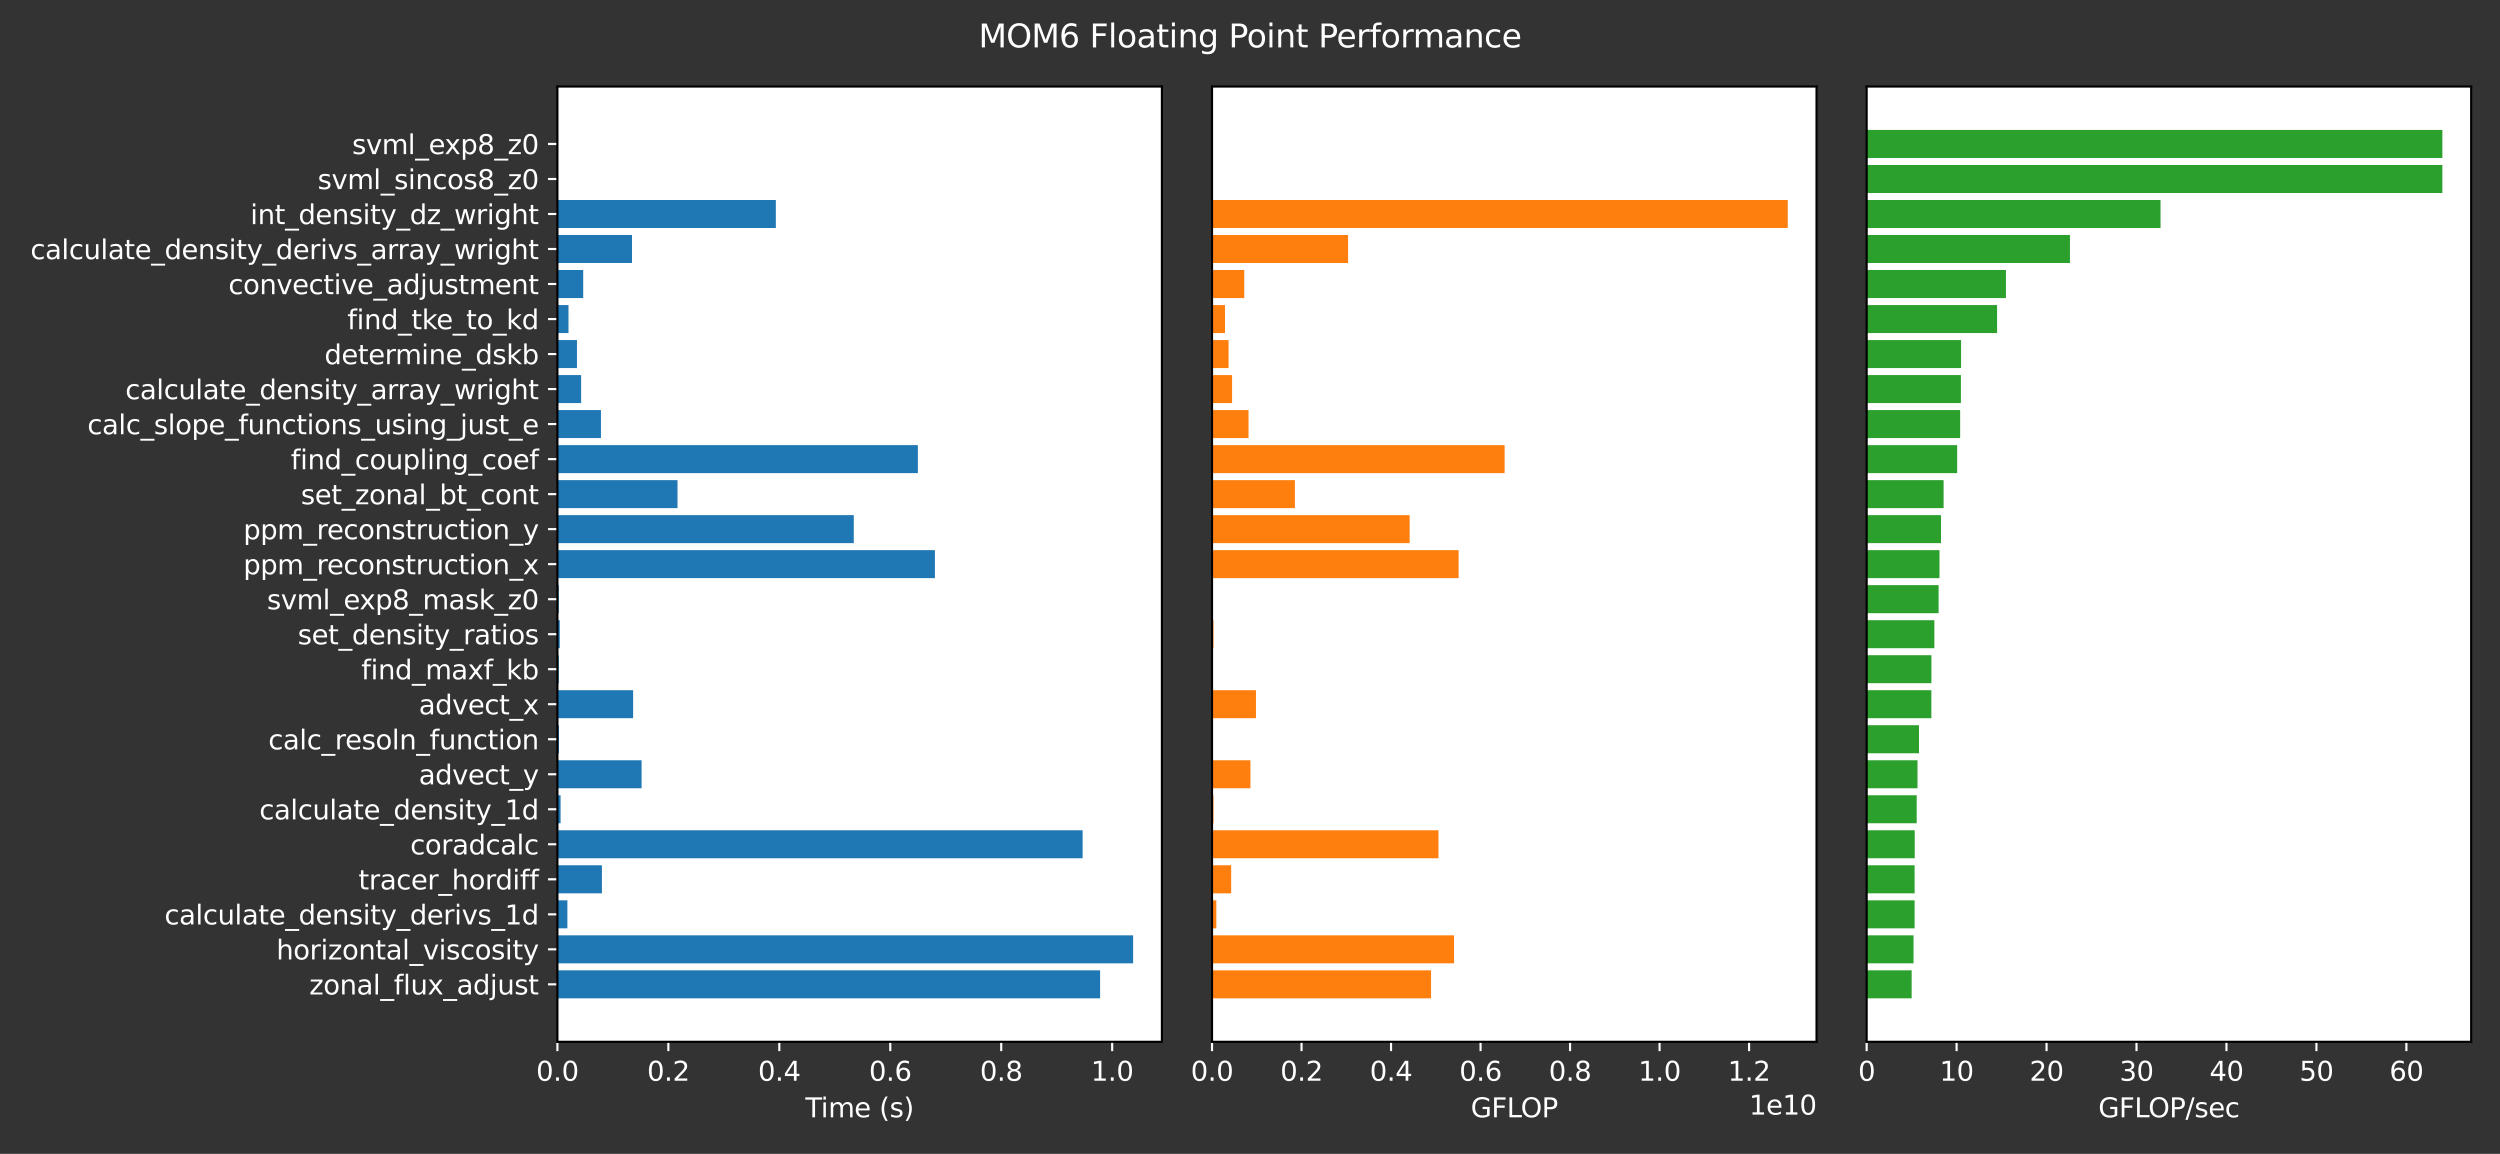 <?xml version="1.0" encoding="utf-8" standalone="no"?>
<!DOCTYPE svg PUBLIC "-//W3C//DTD SVG 1.1//EN"
  "http://www.w3.org/Graphics/SVG/1.1/DTD/svg11.dtd">
<svg xmlns:xlink="http://www.w3.org/1999/xlink" width="936pt" height="432pt" viewBox="0 0 936 432" xmlns="http://www.w3.org/2000/svg" version="1.1">
 <rect x="0" y="0" width="936" height="432" fill="#333333" stroke="none"/>
 <defs>
  <style type="text/css">*{stroke-linejoin: round; stroke-linecap: butt}</style>
 </defs>
 <g id="figure_1">
  <g id="patch_1">
   <path d="M 0 432 
L 936 432 
L 936 0 
L 0 0 
L 0 432 
z
" style="fill: none"/>
  </g>
  <g id="axes_1">
   <g id="patch_2">
    <path d="M 208.69 390.04 
L 435.017 390.04 
L 435.017 32.4 
L 208.69 32.4 
z
" style="fill: #ffffff"/>
   </g>
   <g id="patch_3">
    <path d="M 208.69 373.784 
L 411.881 373.784 
L 411.881 363.296 
L 208.69 363.296 
z
" clip-path="url(#p6904e5a2de)" style="fill: #1f77b4"/>
   </g>
   <g id="patch_4">
    <path d="M 208.69 360.674 
L 424.239 360.674 
L 424.239 350.186 
L 208.69 350.186 
z
" clip-path="url(#p6904e5a2de)" style="fill: #1f77b4"/>
   </g>
   <g id="patch_5">
    <path d="M 208.69 347.564 
L 212.429 347.564 
L 212.429 337.076 
L 208.69 337.076 
z
" clip-path="url(#p6904e5a2de)" style="fill: #1f77b4"/>
   </g>
   <g id="patch_6">
    <path d="M 208.69 334.454 
L 225.359 334.454 
L 225.359 323.966 
L 208.69 323.966 
z
" clip-path="url(#p6904e5a2de)" style="fill: #1f77b4"/>
   </g>
   <g id="patch_7">
    <path d="M 208.69 321.344 
L 405.338 321.344 
L 405.338 310.856 
L 208.69 310.856 
z
" clip-path="url(#p6904e5a2de)" style="fill: #1f77b4"/>
   </g>
   <g id="patch_8">
    <path d="M 208.69 308.234 
L 209.884 308.234 
L 209.884 297.746 
L 208.69 297.746 
z
" clip-path="url(#p6904e5a2de)" style="fill: #1f77b4"/>
   </g>
   <g id="patch_9">
    <path d="M 208.69 295.124 
L 240.21 295.124 
L 240.21 284.636 
L 208.69 284.636 
z
" clip-path="url(#p6904e5a2de)" style="fill: #1f77b4"/>
   </g>
   <g id="patch_10">
    <path d="M 208.69 282.014 
L 209.261 282.014 
L 209.261 271.526 
L 208.69 271.526 
z
" clip-path="url(#p6904e5a2de)" style="fill: #1f77b4"/>
   </g>
   <g id="patch_11">
    <path d="M 208.69 268.904 
L 237.042 268.904 
L 237.042 258.416 
L 208.69 258.416 
z
" clip-path="url(#p6904e5a2de)" style="fill: #1f77b4"/>
   </g>
   <g id="patch_12">
    <path d="M 208.69 255.794 
L 209.209 255.794 
L 209.209 245.306 
L 208.69 245.306 
z
" clip-path="url(#p6904e5a2de)" style="fill: #1f77b4"/>
   </g>
   <g id="patch_13">
    <path d="M 208.69 242.684 
L 209.573 242.684 
L 209.573 232.196 
L 208.69 232.196 
z
" clip-path="url(#p6904e5a2de)" style="fill: #1f77b4"/>
   </g>
   <g id="patch_14">
    <path d="M 208.69 229.574 
L 209.209 229.574 
L 209.209 219.086 
L 208.69 219.086 
z
" clip-path="url(#p6904e5a2de)" style="fill: #1f77b4"/>
   </g>
   <g id="patch_15">
    <path d="M 208.69 216.464 
L 350.035 216.464 
L 350.035 205.976 
L 208.69 205.976 
z
" clip-path="url(#p6904e5a2de)" style="fill: #1f77b4"/>
   </g>
   <g id="patch_16">
    <path d="M 208.69 203.354 
L 319.658 203.354 
L 319.658 192.866 
L 208.69 192.866 
z
" clip-path="url(#p6904e5a2de)" style="fill: #1f77b4"/>
   </g>
   <g id="patch_17">
    <path d="M 208.69 190.244 
L 253.659 190.244 
L 253.659 179.756 
L 208.69 179.756 
z
" clip-path="url(#p6904e5a2de)" style="fill: #1f77b4"/>
   </g>
   <g id="patch_18">
    <path d="M 208.69 177.134 
L 343.648 177.134 
L 343.648 166.646 
L 208.69 166.646 
z
" clip-path="url(#p6904e5a2de)" style="fill: #1f77b4"/>
   </g>
   <g id="patch_19">
    <path d="M 208.69 164.024 
L 224.995 164.024 
L 224.995 153.536 
L 208.69 153.536 
z
" clip-path="url(#p6904e5a2de)" style="fill: #1f77b4"/>
   </g>
   <g id="patch_20">
    <path d="M 208.69 150.914 
L 217.57 150.914 
L 217.57 140.426 
L 208.69 140.426 
z
" clip-path="url(#p6904e5a2de)" style="fill: #1f77b4"/>
   </g>
   <g id="patch_21">
    <path d="M 208.69 137.804 
L 216.012 137.804 
L 216.012 127.316 
L 208.69 127.316 
z
" clip-path="url(#p6904e5a2de)" style="fill: #1f77b4"/>
   </g>
   <g id="patch_22">
    <path d="M 208.69 124.694 
L 212.844 124.694 
L 212.844 114.206 
L 208.69 114.206 
z
" clip-path="url(#p6904e5a2de)" style="fill: #1f77b4"/>
   </g>
   <g id="patch_23">
    <path d="M 208.69 111.584 
L 218.348 111.584 
L 218.348 101.096 
L 208.69 101.096 
z
" clip-path="url(#p6904e5a2de)" style="fill: #1f77b4"/>
   </g>
   <g id="patch_24">
    <path d="M 208.69 98.474 
L 236.627 98.474 
L 236.627 87.986 
L 208.69 87.986 
z
" clip-path="url(#p6904e5a2de)" style="fill: #1f77b4"/>
   </g>
   <g id="patch_25">
    <path d="M 208.69 85.364 
L 290.475 85.364 
L 290.475 74.876 
L 208.69 74.876 
z
" clip-path="url(#p6904e5a2de)" style="fill: #1f77b4"/>
   </g>
   <g id="patch_26">
    <path d="M 208.69 72.254 
L 208.742 72.254 
L 208.742 61.766 
L 208.69 61.766 
z
" clip-path="url(#p6904e5a2de)" style="fill: #1f77b4"/>
   </g>
   <g id="patch_27">
    <path d="M 208.69 59.144 
L 208.742 59.144 
L 208.742 48.656 
L 208.69 48.656 
z
" clip-path="url(#p6904e5a2de)" style="fill: #1f77b4"/>
   </g>
   <g id="matplotlib.axis_1">
    <g id="xtick_1">
     <g id="line2d_1">
      <defs>
       <path id="ma989f92bda" d="M 0 0 
L 0 3.5 
" style="stroke: #ffffff; stroke-width: 0.8"/>
      </defs>
      <g>
       <use xlink:href="#ma989f92bda" x="208.69" y="390.04" style="fill: #ffffff; stroke: #ffffff; stroke-width: 0.8"/>
      </g>
     </g>
     <g id="text_1">
      <!-- 0.0 -->
      <g style="fill: #ffffff" transform="translate(200.738 404.638) scale(0.1 -0.1)">
       <defs>
        <path id="DejaVuSans-30" d="M 2034 4250 
Q 1547 4250 1301 3770 
Q 1056 3291 1056 2328 
Q 1056 1369 1301 889 
Q 1547 409 2034 409 
Q 2525 409 2770 889 
Q 3016 1369 3016 2328 
Q 3016 3291 2770 3770 
Q 2525 4250 2034 4250 
z
M 2034 4750 
Q 2819 4750 3233 4129 
Q 3647 3509 3647 2328 
Q 3647 1150 3233 529 
Q 2819 -91 2034 -91 
Q 1250 -91 836 529 
Q 422 1150 422 2328 
Q 422 3509 836 4129 
Q 1250 4750 2034 4750 
z
" transform="scale(0.016)"/>
        <path id="DejaVuSans-2e" d="M 684 794 
L 1344 794 
L 1344 0 
L 684 0 
L 684 794 
z
" transform="scale(0.016)"/>
       </defs>
       <use xlink:href="#DejaVuSans-30"/>
       <use xlink:href="#DejaVuSans-2e" x="63.623"/>
       <use xlink:href="#DejaVuSans-30" x="95.41"/>
      </g>
     </g>
    </g>
    <g id="xtick_2">
     <g id="line2d_2">
      <g>
       <use xlink:href="#ma989f92bda" x="250.232" y="390.04" style="fill: #ffffff; stroke: #ffffff; stroke-width: 0.8"/>
      </g>
     </g>
     <g id="text_2">
      <!-- 0.2 -->
      <g style="fill: #ffffff" transform="translate(242.28 404.638) scale(0.1 -0.1)">
       <defs>
        <path id="DejaVuSans-32" d="M 1228 531 
L 3431 531 
L 3431 0 
L 469 0 
L 469 531 
Q 828 903 1448 1529 
Q 2069 2156 2228 2338 
Q 2531 2678 2651 2914 
Q 2772 3150 2772 3378 
Q 2772 3750 2511 3984 
Q 2250 4219 1831 4219 
Q 1534 4219 1204 4116 
Q 875 4013 500 3803 
L 500 4441 
Q 881 4594 1212 4672 
Q 1544 4750 1819 4750 
Q 2544 4750 2975 4387 
Q 3406 4025 3406 3419 
Q 3406 3131 3298 2873 
Q 3191 2616 2906 2266 
Q 2828 2175 2409 1742 
Q 1991 1309 1228 531 
z
" transform="scale(0.016)"/>
       </defs>
       <use xlink:href="#DejaVuSans-30"/>
       <use xlink:href="#DejaVuSans-2e" x="63.623"/>
       <use xlink:href="#DejaVuSans-32" x="95.41"/>
      </g>
     </g>
    </g>
    <g id="xtick_3">
     <g id="line2d_3">
      <g>
       <use xlink:href="#ma989f92bda" x="291.773" y="390.04" style="fill: #ffffff; stroke: #ffffff; stroke-width: 0.8"/>
      </g>
     </g>
     <g id="text_3">
      <!-- 0.4 -->
      <g style="fill: #ffffff" transform="translate(283.822 404.638) scale(0.1 -0.1)">
       <defs>
        <path id="DejaVuSans-34" d="M 2419 4116 
L 825 1625 
L 2419 1625 
L 2419 4116 
z
M 2253 4666 
L 3047 4666 
L 3047 1625 
L 3713 1625 
L 3713 1100 
L 3047 1100 
L 3047 0 
L 2419 0 
L 2419 1100 
L 313 1100 
L 313 1709 
L 2253 4666 
z
" transform="scale(0.016)"/>
       </defs>
       <use xlink:href="#DejaVuSans-30"/>
       <use xlink:href="#DejaVuSans-2e" x="63.623"/>
       <use xlink:href="#DejaVuSans-34" x="95.41"/>
      </g>
     </g>
    </g>
    <g id="xtick_4">
     <g id="line2d_4">
      <g>
       <use xlink:href="#ma989f92bda" x="333.315" y="390.04" style="fill: #ffffff; stroke: #ffffff; stroke-width: 0.8"/>
      </g>
     </g>
     <g id="text_4">
      <!-- 0.6 -->
      <g style="fill: #ffffff" transform="translate(325.363 404.638) scale(0.1 -0.1)">
       <defs>
        <path id="DejaVuSans-36" d="M 2113 2584 
Q 1688 2584 1439 2293 
Q 1191 2003 1191 1497 
Q 1191 994 1439 701 
Q 1688 409 2113 409 
Q 2538 409 2786 701 
Q 3034 994 3034 1497 
Q 3034 2003 2786 2293 
Q 2538 2584 2113 2584 
z
M 3366 4563 
L 3366 3988 
Q 3128 4100 2886 4159 
Q 2644 4219 2406 4219 
Q 1781 4219 1451 3797 
Q 1122 3375 1075 2522 
Q 1259 2794 1537 2939 
Q 1816 3084 2150 3084 
Q 2853 3084 3261 2657 
Q 3669 2231 3669 1497 
Q 3669 778 3244 343 
Q 2819 -91 2113 -91 
Q 1303 -91 875 529 
Q 447 1150 447 2328 
Q 447 3434 972 4092 
Q 1497 4750 2381 4750 
Q 2619 4750 2861 4703 
Q 3103 4656 3366 4563 
z
" transform="scale(0.016)"/>
       </defs>
       <use xlink:href="#DejaVuSans-30"/>
       <use xlink:href="#DejaVuSans-2e" x="63.623"/>
       <use xlink:href="#DejaVuSans-36" x="95.41"/>
      </g>
     </g>
    </g>
    <g id="xtick_5">
     <g id="line2d_5">
      <g>
       <use xlink:href="#ma989f92bda" x="374.857" y="390.04" style="fill: #ffffff; stroke: #ffffff; stroke-width: 0.8"/>
      </g>
     </g>
     <g id="text_5">
      <!-- 0.8 -->
      <g style="fill: #ffffff" transform="translate(366.905 404.638) scale(0.1 -0.1)">
       <defs>
        <path id="DejaVuSans-38" d="M 2034 2216 
Q 1584 2216 1326 1975 
Q 1069 1734 1069 1313 
Q 1069 891 1326 650 
Q 1584 409 2034 409 
Q 2484 409 2743 651 
Q 3003 894 3003 1313 
Q 3003 1734 2745 1975 
Q 2488 2216 2034 2216 
z
M 1403 2484 
Q 997 2584 770 2862 
Q 544 3141 544 3541 
Q 544 4100 942 4425 
Q 1341 4750 2034 4750 
Q 2731 4750 3128 4425 
Q 3525 4100 3525 3541 
Q 3525 3141 3298 2862 
Q 3072 2584 2669 2484 
Q 3125 2378 3379 2068 
Q 3634 1759 3634 1313 
Q 3634 634 3220 271 
Q 2806 -91 2034 -91 
Q 1263 -91 848 271 
Q 434 634 434 1313 
Q 434 1759 690 2068 
Q 947 2378 1403 2484 
z
M 1172 3481 
Q 1172 3119 1398 2916 
Q 1625 2713 2034 2713 
Q 2441 2713 2670 2916 
Q 2900 3119 2900 3481 
Q 2900 3844 2670 4047 
Q 2441 4250 2034 4250 
Q 1625 4250 1398 4047 
Q 1172 3844 1172 3481 
z
" transform="scale(0.016)"/>
       </defs>
       <use xlink:href="#DejaVuSans-30"/>
       <use xlink:href="#DejaVuSans-2e" x="63.623"/>
       <use xlink:href="#DejaVuSans-38" x="95.41"/>
      </g>
     </g>
    </g>
    <g id="xtick_6">
     <g id="line2d_6">
      <g>
       <use xlink:href="#ma989f92bda" x="416.398" y="390.04" style="fill: #ffffff; stroke: #ffffff; stroke-width: 0.8"/>
      </g>
     </g>
     <g id="text_6">
      <!-- 1.0 -->
      <g style="fill: #ffffff" transform="translate(408.447 404.638) scale(0.1 -0.1)">
       <defs>
        <path id="DejaVuSans-31" d="M 794 531 
L 1825 531 
L 1825 4091 
L 703 3866 
L 703 4441 
L 1819 4666 
L 2450 4666 
L 2450 531 
L 3481 531 
L 3481 0 
L 794 0 
L 794 531 
z
" transform="scale(0.016)"/>
       </defs>
       <use xlink:href="#DejaVuSans-31"/>
       <use xlink:href="#DejaVuSans-2e" x="63.623"/>
       <use xlink:href="#DejaVuSans-30" x="95.41"/>
      </g>
     </g>
    </g>
    <g id="text_7">
     <!-- Time (s) -->
     <g style="fill: #ffffff" transform="translate(301.524 418.317) scale(0.1 -0.1)">
      <defs>
       <path id="DejaVuSans-54" d="M -19 4666 
L 3928 4666 
L 3928 4134 
L 2272 4134 
L 2272 0 
L 1638 0 
L 1638 4134 
L -19 4134 
L -19 4666 
z
" transform="scale(0.016)"/>
       <path id="DejaVuSans-69" d="M 603 3500 
L 1178 3500 
L 1178 0 
L 603 0 
L 603 3500 
z
M 603 4863 
L 1178 4863 
L 1178 4134 
L 603 4134 
L 603 4863 
z
" transform="scale(0.016)"/>
       <path id="DejaVuSans-6d" d="M 3328 2828 
Q 3544 3216 3844 3400 
Q 4144 3584 4550 3584 
Q 5097 3584 5394 3201 
Q 5691 2819 5691 2113 
L 5691 0 
L 5113 0 
L 5113 2094 
Q 5113 2597 4934 2840 
Q 4756 3084 4391 3084 
Q 3944 3084 3684 2787 
Q 3425 2491 3425 1978 
L 3425 0 
L 2847 0 
L 2847 2094 
Q 2847 2600 2669 2842 
Q 2491 3084 2119 3084 
Q 1678 3084 1418 2786 
Q 1159 2488 1159 1978 
L 1159 0 
L 581 0 
L 581 3500 
L 1159 3500 
L 1159 2956 
Q 1356 3278 1631 3431 
Q 1906 3584 2284 3584 
Q 2666 3584 2933 3390 
Q 3200 3197 3328 2828 
z
" transform="scale(0.016)"/>
       <path id="DejaVuSans-65" d="M 3597 1894 
L 3597 1613 
L 953 1613 
Q 991 1019 1311 708 
Q 1631 397 2203 397 
Q 2534 397 2845 478 
Q 3156 559 3463 722 
L 3463 178 
Q 3153 47 2828 -22 
Q 2503 -91 2169 -91 
Q 1331 -91 842 396 
Q 353 884 353 1716 
Q 353 2575 817 3079 
Q 1281 3584 2069 3584 
Q 2775 3584 3186 3129 
Q 3597 2675 3597 1894 
z
M 3022 2063 
Q 3016 2534 2758 2815 
Q 2500 3097 2075 3097 
Q 1594 3097 1305 2825 
Q 1016 2553 972 2059 
L 3022 2063 
z
" transform="scale(0.016)"/>
       <path id="DejaVuSans-20" transform="scale(0.016)"/>
       <path id="DejaVuSans-28" d="M 1984 4856 
Q 1566 4138 1362 3434 
Q 1159 2731 1159 2009 
Q 1159 1288 1364 580 
Q 1569 -128 1984 -844 
L 1484 -844 
Q 1016 -109 783 600 
Q 550 1309 550 2009 
Q 550 2706 781 3412 
Q 1013 4119 1484 4856 
L 1984 4856 
z
" transform="scale(0.016)"/>
       <path id="DejaVuSans-73" d="M 2834 3397 
L 2834 2853 
Q 2591 2978 2328 3040 
Q 2066 3103 1784 3103 
Q 1356 3103 1142 2972 
Q 928 2841 928 2578 
Q 928 2378 1081 2264 
Q 1234 2150 1697 2047 
L 1894 2003 
Q 2506 1872 2764 1633 
Q 3022 1394 3022 966 
Q 3022 478 2636 193 
Q 2250 -91 1575 -91 
Q 1294 -91 989 -36 
Q 684 19 347 128 
L 347 722 
Q 666 556 975 473 
Q 1284 391 1588 391 
Q 1994 391 2212 530 
Q 2431 669 2431 922 
Q 2431 1156 2273 1281 
Q 2116 1406 1581 1522 
L 1381 1569 
Q 847 1681 609 1914 
Q 372 2147 372 2553 
Q 372 3047 722 3315 
Q 1072 3584 1716 3584 
Q 2034 3584 2315 3537 
Q 2597 3491 2834 3397 
z
" transform="scale(0.016)"/>
       <path id="DejaVuSans-29" d="M 513 4856 
L 1013 4856 
Q 1481 4119 1714 3412 
Q 1947 2706 1947 2009 
Q 1947 1309 1714 600 
Q 1481 -109 1013 -844 
L 513 -844 
Q 928 -128 1133 580 
Q 1338 1288 1338 2009 
Q 1338 2731 1133 3434 
Q 928 4138 513 4856 
z
" transform="scale(0.016)"/>
      </defs>
      <use xlink:href="#DejaVuSans-54"/>
      <use xlink:href="#DejaVuSans-69" x="57.959"/>
      <use xlink:href="#DejaVuSans-6d" x="85.742"/>
      <use xlink:href="#DejaVuSans-65" x="183.154"/>
      <use xlink:href="#DejaVuSans-20" x="244.678"/>
      <use xlink:href="#DejaVuSans-28" x="276.465"/>
      <use xlink:href="#DejaVuSans-73" x="315.479"/>
      <use xlink:href="#DejaVuSans-29" x="367.578"/>
     </g>
    </g>
   </g>
   <g id="matplotlib.axis_2">
    <g id="ytick_1">
     <g id="line2d_7">
      <defs>
       <path id="mdd30950833" d="M 0 0 
L -3.5 0 
" style="stroke: #ffffff; stroke-width: 0.8"/>
      </defs>
      <g>
       <use xlink:href="#mdd30950833" x="208.69" y="368.54" style="fill: #ffffff; stroke: #ffffff; stroke-width: 0.8"/>
      </g>
     </g>
     <g id="text_8">
      <!-- zonal_flux_adjust -->
      <g style="fill: #ffffff" transform="translate(115.802 372.339) scale(0.1 -0.1)">
       <defs>
        <path id="DejaVuSans-7a" d="M 353 3500 
L 3084 3500 
L 3084 2975 
L 922 459 
L 3084 459 
L 3084 0 
L 275 0 
L 275 525 
L 2438 3041 
L 353 3041 
L 353 3500 
z
" transform="scale(0.016)"/>
        <path id="DejaVuSans-6f" d="M 1959 3097 
Q 1497 3097 1228 2736 
Q 959 2375 959 1747 
Q 959 1119 1226 758 
Q 1494 397 1959 397 
Q 2419 397 2687 759 
Q 2956 1122 2956 1747 
Q 2956 2369 2687 2733 
Q 2419 3097 1959 3097 
z
M 1959 3584 
Q 2709 3584 3137 3096 
Q 3566 2609 3566 1747 
Q 3566 888 3137 398 
Q 2709 -91 1959 -91 
Q 1206 -91 779 398 
Q 353 888 353 1747 
Q 353 2609 779 3096 
Q 1206 3584 1959 3584 
z
" transform="scale(0.016)"/>
        <path id="DejaVuSans-6e" d="M 3513 2113 
L 3513 0 
L 2938 0 
L 2938 2094 
Q 2938 2591 2744 2837 
Q 2550 3084 2163 3084 
Q 1697 3084 1428 2787 
Q 1159 2491 1159 1978 
L 1159 0 
L 581 0 
L 581 3500 
L 1159 3500 
L 1159 2956 
Q 1366 3272 1645 3428 
Q 1925 3584 2291 3584 
Q 2894 3584 3203 3211 
Q 3513 2838 3513 2113 
z
" transform="scale(0.016)"/>
        <path id="DejaVuSans-61" d="M 2194 1759 
Q 1497 1759 1228 1600 
Q 959 1441 959 1056 
Q 959 750 1161 570 
Q 1363 391 1709 391 
Q 2188 391 2477 730 
Q 2766 1069 2766 1631 
L 2766 1759 
L 2194 1759 
z
M 3341 1997 
L 3341 0 
L 2766 0 
L 2766 531 
Q 2569 213 2275 61 
Q 1981 -91 1556 -91 
Q 1019 -91 701 211 
Q 384 513 384 1019 
Q 384 1609 779 1909 
Q 1175 2209 1959 2209 
L 2766 2209 
L 2766 2266 
Q 2766 2663 2505 2880 
Q 2244 3097 1772 3097 
Q 1472 3097 1187 3025 
Q 903 2953 641 2809 
L 641 3341 
Q 956 3463 1253 3523 
Q 1550 3584 1831 3584 
Q 2591 3584 2966 3190 
Q 3341 2797 3341 1997 
z
" transform="scale(0.016)"/>
        <path id="DejaVuSans-6c" d="M 603 4863 
L 1178 4863 
L 1178 0 
L 603 0 
L 603 4863 
z
" transform="scale(0.016)"/>
        <path id="DejaVuSans-5f" d="M 3263 -1063 
L 3263 -1509 
L -63 -1509 
L -63 -1063 
L 3263 -1063 
z
" transform="scale(0.016)"/>
        <path id="DejaVuSans-66" d="M 2375 4863 
L 2375 4384 
L 1825 4384 
Q 1516 4384 1395 4259 
Q 1275 4134 1275 3809 
L 1275 3500 
L 2222 3500 
L 2222 3053 
L 1275 3053 
L 1275 0 
L 697 0 
L 697 3053 
L 147 3053 
L 147 3500 
L 697 3500 
L 697 3744 
Q 697 4328 969 4595 
Q 1241 4863 1831 4863 
L 2375 4863 
z
" transform="scale(0.016)"/>
        <path id="DejaVuSans-75" d="M 544 1381 
L 544 3500 
L 1119 3500 
L 1119 1403 
Q 1119 906 1312 657 
Q 1506 409 1894 409 
Q 2359 409 2629 706 
Q 2900 1003 2900 1516 
L 2900 3500 
L 3475 3500 
L 3475 0 
L 2900 0 
L 2900 538 
Q 2691 219 2414 64 
Q 2138 -91 1772 -91 
Q 1169 -91 856 284 
Q 544 659 544 1381 
z
M 1991 3584 
L 1991 3584 
z
" transform="scale(0.016)"/>
        <path id="DejaVuSans-78" d="M 3513 3500 
L 2247 1797 
L 3578 0 
L 2900 0 
L 1881 1375 
L 863 0 
L 184 0 
L 1544 1831 
L 300 3500 
L 978 3500 
L 1906 2253 
L 2834 3500 
L 3513 3500 
z
" transform="scale(0.016)"/>
        <path id="DejaVuSans-64" d="M 2906 2969 
L 2906 4863 
L 3481 4863 
L 3481 0 
L 2906 0 
L 2906 525 
Q 2725 213 2448 61 
Q 2172 -91 1784 -91 
Q 1150 -91 751 415 
Q 353 922 353 1747 
Q 353 2572 751 3078 
Q 1150 3584 1784 3584 
Q 2172 3584 2448 3432 
Q 2725 3281 2906 2969 
z
M 947 1747 
Q 947 1113 1208 752 
Q 1469 391 1925 391 
Q 2381 391 2643 752 
Q 2906 1113 2906 1747 
Q 2906 2381 2643 2742 
Q 2381 3103 1925 3103 
Q 1469 3103 1208 2742 
Q 947 2381 947 1747 
z
" transform="scale(0.016)"/>
        <path id="DejaVuSans-6a" d="M 603 3500 
L 1178 3500 
L 1178 -63 
Q 1178 -731 923 -1031 
Q 669 -1331 103 -1331 
L -116 -1331 
L -116 -844 
L 38 -844 
Q 366 -844 484 -692 
Q 603 -541 603 -63 
L 603 3500 
z
M 603 4863 
L 1178 4863 
L 1178 4134 
L 603 4134 
L 603 4863 
z
" transform="scale(0.016)"/>
        <path id="DejaVuSans-74" d="M 1172 4494 
L 1172 3500 
L 2356 3500 
L 2356 3053 
L 1172 3053 
L 1172 1153 
Q 1172 725 1289 603 
Q 1406 481 1766 481 
L 2356 481 
L 2356 0 
L 1766 0 
Q 1100 0 847 248 
Q 594 497 594 1153 
L 594 3053 
L 172 3053 
L 172 3500 
L 594 3500 
L 594 4494 
L 1172 4494 
z
" transform="scale(0.016)"/>
       </defs>
       <use xlink:href="#DejaVuSans-7a"/>
       <use xlink:href="#DejaVuSans-6f" x="52.49"/>
       <use xlink:href="#DejaVuSans-6e" x="113.672"/>
       <use xlink:href="#DejaVuSans-61" x="177.051"/>
       <use xlink:href="#DejaVuSans-6c" x="238.33"/>
       <use xlink:href="#DejaVuSans-5f" x="266.113"/>
       <use xlink:href="#DejaVuSans-66" x="316.113"/>
       <use xlink:href="#DejaVuSans-6c" x="351.318"/>
       <use xlink:href="#DejaVuSans-75" x="379.102"/>
       <use xlink:href="#DejaVuSans-78" x="442.48"/>
       <use xlink:href="#DejaVuSans-5f" x="501.66"/>
       <use xlink:href="#DejaVuSans-61" x="551.66"/>
       <use xlink:href="#DejaVuSans-64" x="612.939"/>
       <use xlink:href="#DejaVuSans-6a" x="676.416"/>
       <use xlink:href="#DejaVuSans-75" x="704.199"/>
       <use xlink:href="#DejaVuSans-73" x="767.578"/>
       <use xlink:href="#DejaVuSans-74" x="819.678"/>
      </g>
     </g>
    </g>
    <g id="ytick_2">
     <g id="line2d_8">
      <g>
       <use xlink:href="#mdd30950833" x="208.69" y="355.43" style="fill: #ffffff; stroke: #ffffff; stroke-width: 0.8"/>
      </g>
     </g>
     <g id="text_9">
      <!-- horizontal_viscosity -->
      <g style="fill: #ffffff" transform="translate(103.463 359.229) scale(0.1 -0.1)">
       <defs>
        <path id="DejaVuSans-68" d="M 3513 2113 
L 3513 0 
L 2938 0 
L 2938 2094 
Q 2938 2591 2744 2837 
Q 2550 3084 2163 3084 
Q 1697 3084 1428 2787 
Q 1159 2491 1159 1978 
L 1159 0 
L 581 0 
L 581 4863 
L 1159 4863 
L 1159 2956 
Q 1366 3272 1645 3428 
Q 1925 3584 2291 3584 
Q 2894 3584 3203 3211 
Q 3513 2838 3513 2113 
z
" transform="scale(0.016)"/>
        <path id="DejaVuSans-72" d="M 2631 2963 
Q 2534 3019 2420 3045 
Q 2306 3072 2169 3072 
Q 1681 3072 1420 2755 
Q 1159 2438 1159 1844 
L 1159 0 
L 581 0 
L 581 3500 
L 1159 3500 
L 1159 2956 
Q 1341 3275 1631 3429 
Q 1922 3584 2338 3584 
Q 2397 3584 2469 3576 
Q 2541 3569 2628 3553 
L 2631 2963 
z
" transform="scale(0.016)"/>
        <path id="DejaVuSans-76" d="M 191 3500 
L 800 3500 
L 1894 563 
L 2988 3500 
L 3597 3500 
L 2284 0 
L 1503 0 
L 191 3500 
z
" transform="scale(0.016)"/>
        <path id="DejaVuSans-63" d="M 3122 3366 
L 3122 2828 
Q 2878 2963 2633 3030 
Q 2388 3097 2138 3097 
Q 1578 3097 1268 2742 
Q 959 2388 959 1747 
Q 959 1106 1268 751 
Q 1578 397 2138 397 
Q 2388 397 2633 464 
Q 2878 531 3122 666 
L 3122 134 
Q 2881 22 2623 -34 
Q 2366 -91 2075 -91 
Q 1284 -91 818 406 
Q 353 903 353 1747 
Q 353 2603 823 3093 
Q 1294 3584 2113 3584 
Q 2378 3584 2631 3529 
Q 2884 3475 3122 3366 
z
" transform="scale(0.016)"/>
        <path id="DejaVuSans-79" d="M 2059 -325 
Q 1816 -950 1584 -1140 
Q 1353 -1331 966 -1331 
L 506 -1331 
L 506 -850 
L 844 -850 
Q 1081 -850 1212 -737 
Q 1344 -625 1503 -206 
L 1606 56 
L 191 3500 
L 800 3500 
L 1894 763 
L 2988 3500 
L 3597 3500 
L 2059 -325 
z
" transform="scale(0.016)"/>
       </defs>
       <use xlink:href="#DejaVuSans-68"/>
       <use xlink:href="#DejaVuSans-6f" x="63.379"/>
       <use xlink:href="#DejaVuSans-72" x="124.561"/>
       <use xlink:href="#DejaVuSans-69" x="165.674"/>
       <use xlink:href="#DejaVuSans-7a" x="193.457"/>
       <use xlink:href="#DejaVuSans-6f" x="245.947"/>
       <use xlink:href="#DejaVuSans-6e" x="307.129"/>
       <use xlink:href="#DejaVuSans-74" x="370.508"/>
       <use xlink:href="#DejaVuSans-61" x="409.717"/>
       <use xlink:href="#DejaVuSans-6c" x="470.996"/>
       <use xlink:href="#DejaVuSans-5f" x="498.779"/>
       <use xlink:href="#DejaVuSans-76" x="548.779"/>
       <use xlink:href="#DejaVuSans-69" x="607.959"/>
       <use xlink:href="#DejaVuSans-73" x="635.742"/>
       <use xlink:href="#DejaVuSans-63" x="687.842"/>
       <use xlink:href="#DejaVuSans-6f" x="742.822"/>
       <use xlink:href="#DejaVuSans-73" x="804.004"/>
       <use xlink:href="#DejaVuSans-69" x="856.104"/>
       <use xlink:href="#DejaVuSans-74" x="883.887"/>
       <use xlink:href="#DejaVuSans-79" x="923.096"/>
      </g>
     </g>
    </g>
    <g id="ytick_3">
     <g id="line2d_9">
      <g>
       <use xlink:href="#mdd30950833" x="208.69" y="342.32" style="fill: #ffffff; stroke: #ffffff; stroke-width: 0.8"/>
      </g>
     </g>
     <g id="text_10">
      <!-- calculate_density_derivs_1d -->
      <g style="fill: #ffffff" transform="translate(61.574 346.119) scale(0.1 -0.1)">
       <use xlink:href="#DejaVuSans-63"/>
       <use xlink:href="#DejaVuSans-61" x="54.98"/>
       <use xlink:href="#DejaVuSans-6c" x="116.26"/>
       <use xlink:href="#DejaVuSans-63" x="144.043"/>
       <use xlink:href="#DejaVuSans-75" x="199.023"/>
       <use xlink:href="#DejaVuSans-6c" x="262.402"/>
       <use xlink:href="#DejaVuSans-61" x="290.186"/>
       <use xlink:href="#DejaVuSans-74" x="351.465"/>
       <use xlink:href="#DejaVuSans-65" x="390.674"/>
       <use xlink:href="#DejaVuSans-5f" x="452.197"/>
       <use xlink:href="#DejaVuSans-64" x="502.197"/>
       <use xlink:href="#DejaVuSans-65" x="565.674"/>
       <use xlink:href="#DejaVuSans-6e" x="627.197"/>
       <use xlink:href="#DejaVuSans-73" x="690.576"/>
       <use xlink:href="#DejaVuSans-69" x="742.676"/>
       <use xlink:href="#DejaVuSans-74" x="770.459"/>
       <use xlink:href="#DejaVuSans-79" x="809.668"/>
       <use xlink:href="#DejaVuSans-5f" x="868.848"/>
       <use xlink:href="#DejaVuSans-64" x="918.848"/>
       <use xlink:href="#DejaVuSans-65" x="982.324"/>
       <use xlink:href="#DejaVuSans-72" x="1043.848"/>
       <use xlink:href="#DejaVuSans-69" x="1084.961"/>
       <use xlink:href="#DejaVuSans-76" x="1112.744"/>
       <use xlink:href="#DejaVuSans-73" x="1171.924"/>
       <use xlink:href="#DejaVuSans-5f" x="1224.023"/>
       <use xlink:href="#DejaVuSans-31" x="1274.023"/>
       <use xlink:href="#DejaVuSans-64" x="1337.646"/>
      </g>
     </g>
    </g>
    <g id="ytick_4">
     <g id="line2d_10">
      <g>
       <use xlink:href="#mdd30950833" x="208.69" y="329.21" style="fill: #ffffff; stroke: #ffffff; stroke-width: 0.8"/>
      </g>
     </g>
     <g id="text_11">
      <!-- tracer_hordiff -->
      <g style="fill: #ffffff" transform="translate(134.209 333.009) scale(0.1 -0.1)">
       <use xlink:href="#DejaVuSans-74"/>
       <use xlink:href="#DejaVuSans-72" x="39.209"/>
       <use xlink:href="#DejaVuSans-61" x="80.322"/>
       <use xlink:href="#DejaVuSans-63" x="141.602"/>
       <use xlink:href="#DejaVuSans-65" x="196.582"/>
       <use xlink:href="#DejaVuSans-72" x="258.105"/>
       <use xlink:href="#DejaVuSans-5f" x="299.219"/>
       <use xlink:href="#DejaVuSans-68" x="349.219"/>
       <use xlink:href="#DejaVuSans-6f" x="412.598"/>
       <use xlink:href="#DejaVuSans-72" x="473.779"/>
       <use xlink:href="#DejaVuSans-64" x="513.143"/>
       <use xlink:href="#DejaVuSans-69" x="576.619"/>
       <use xlink:href="#DejaVuSans-66" x="604.402"/>
       <use xlink:href="#DejaVuSans-66" x="639.607"/>
      </g>
     </g>
    </g>
    <g id="ytick_5">
     <g id="line2d_11">
      <g>
       <use xlink:href="#mdd30950833" x="208.69" y="316.1" style="fill: #ffffff; stroke: #ffffff; stroke-width: 0.8"/>
      </g>
     </g>
     <g id="text_12">
      <!-- coradcalc -->
      <g style="fill: #ffffff" transform="translate(153.582 319.899) scale(0.1 -0.1)">
       <use xlink:href="#DejaVuSans-63"/>
       <use xlink:href="#DejaVuSans-6f" x="54.98"/>
       <use xlink:href="#DejaVuSans-72" x="116.162"/>
       <use xlink:href="#DejaVuSans-61" x="157.275"/>
       <use xlink:href="#DejaVuSans-64" x="218.555"/>
       <use xlink:href="#DejaVuSans-63" x="282.031"/>
       <use xlink:href="#DejaVuSans-61" x="337.012"/>
       <use xlink:href="#DejaVuSans-6c" x="398.291"/>
       <use xlink:href="#DejaVuSans-63" x="426.074"/>
      </g>
     </g>
    </g>
    <g id="ytick_6">
     <g id="line2d_12">
      <g>
       <use xlink:href="#mdd30950833" x="208.69" y="302.99" style="fill: #ffffff; stroke: #ffffff; stroke-width: 0.8"/>
      </g>
     </g>
     <g id="text_13">
      <!-- calculate_density_1d -->
      <g style="fill: #ffffff" transform="translate(97.093 306.789) scale(0.1 -0.1)">
       <use xlink:href="#DejaVuSans-63"/>
       <use xlink:href="#DejaVuSans-61" x="54.98"/>
       <use xlink:href="#DejaVuSans-6c" x="116.26"/>
       <use xlink:href="#DejaVuSans-63" x="144.043"/>
       <use xlink:href="#DejaVuSans-75" x="199.023"/>
       <use xlink:href="#DejaVuSans-6c" x="262.402"/>
       <use xlink:href="#DejaVuSans-61" x="290.186"/>
       <use xlink:href="#DejaVuSans-74" x="351.465"/>
       <use xlink:href="#DejaVuSans-65" x="390.674"/>
       <use xlink:href="#DejaVuSans-5f" x="452.197"/>
       <use xlink:href="#DejaVuSans-64" x="502.197"/>
       <use xlink:href="#DejaVuSans-65" x="565.674"/>
       <use xlink:href="#DejaVuSans-6e" x="627.197"/>
       <use xlink:href="#DejaVuSans-73" x="690.576"/>
       <use xlink:href="#DejaVuSans-69" x="742.676"/>
       <use xlink:href="#DejaVuSans-74" x="770.459"/>
       <use xlink:href="#DejaVuSans-79" x="809.668"/>
       <use xlink:href="#DejaVuSans-5f" x="868.848"/>
       <use xlink:href="#DejaVuSans-31" x="918.848"/>
       <use xlink:href="#DejaVuSans-64" x="982.471"/>
      </g>
     </g>
    </g>
    <g id="ytick_7">
     <g id="line2d_13">
      <g>
       <use xlink:href="#mdd30950833" x="208.69" y="289.88" style="fill: #ffffff; stroke: #ffffff; stroke-width: 0.8"/>
      </g>
     </g>
     <g id="text_14">
      <!-- advect_y -->
      <g style="fill: #ffffff" transform="translate(156.804 293.679) scale(0.1 -0.1)">
       <use xlink:href="#DejaVuSans-61"/>
       <use xlink:href="#DejaVuSans-64" x="61.279"/>
       <use xlink:href="#DejaVuSans-76" x="124.756"/>
       <use xlink:href="#DejaVuSans-65" x="183.936"/>
       <use xlink:href="#DejaVuSans-63" x="245.459"/>
       <use xlink:href="#DejaVuSans-74" x="300.439"/>
       <use xlink:href="#DejaVuSans-5f" x="339.648"/>
       <use xlink:href="#DejaVuSans-79" x="389.648"/>
      </g>
     </g>
    </g>
    <g id="ytick_8">
     <g id="line2d_14">
      <g>
       <use xlink:href="#mdd30950833" x="208.69" y="276.77" style="fill: #ffffff; stroke: #ffffff; stroke-width: 0.8"/>
      </g>
     </g>
     <g id="text_15">
      <!-- calc_resoln_function -->
      <g style="fill: #ffffff" transform="translate(100.456 280.569) scale(0.1 -0.1)">
       <use xlink:href="#DejaVuSans-63"/>
       <use xlink:href="#DejaVuSans-61" x="54.98"/>
       <use xlink:href="#DejaVuSans-6c" x="116.26"/>
       <use xlink:href="#DejaVuSans-63" x="144.043"/>
       <use xlink:href="#DejaVuSans-5f" x="199.023"/>
       <use xlink:href="#DejaVuSans-72" x="249.023"/>
       <use xlink:href="#DejaVuSans-65" x="287.887"/>
       <use xlink:href="#DejaVuSans-73" x="349.41"/>
       <use xlink:href="#DejaVuSans-6f" x="401.51"/>
       <use xlink:href="#DejaVuSans-6c" x="462.691"/>
       <use xlink:href="#DejaVuSans-6e" x="490.475"/>
       <use xlink:href="#DejaVuSans-5f" x="553.854"/>
       <use xlink:href="#DejaVuSans-66" x="603.854"/>
       <use xlink:href="#DejaVuSans-75" x="639.059"/>
       <use xlink:href="#DejaVuSans-6e" x="702.438"/>
       <use xlink:href="#DejaVuSans-63" x="765.816"/>
       <use xlink:href="#DejaVuSans-74" x="820.797"/>
       <use xlink:href="#DejaVuSans-69" x="860.006"/>
       <use xlink:href="#DejaVuSans-6f" x="887.789"/>
       <use xlink:href="#DejaVuSans-6e" x="948.971"/>
      </g>
     </g>
    </g>
    <g id="ytick_9">
     <g id="line2d_15">
      <g>
       <use xlink:href="#mdd30950833" x="208.69" y="263.66" style="fill: #ffffff; stroke: #ffffff; stroke-width: 0.8"/>
      </g>
     </g>
     <g id="text_16">
      <!-- advect_x -->
      <g style="fill: #ffffff" transform="translate(156.804 267.459) scale(0.1 -0.1)">
       <use xlink:href="#DejaVuSans-61"/>
       <use xlink:href="#DejaVuSans-64" x="61.279"/>
       <use xlink:href="#DejaVuSans-76" x="124.756"/>
       <use xlink:href="#DejaVuSans-65" x="183.936"/>
       <use xlink:href="#DejaVuSans-63" x="245.459"/>
       <use xlink:href="#DejaVuSans-74" x="300.439"/>
       <use xlink:href="#DejaVuSans-5f" x="339.648"/>
       <use xlink:href="#DejaVuSans-78" x="389.648"/>
      </g>
     </g>
    </g>
    <g id="ytick_10">
     <g id="line2d_16">
      <g>
       <use xlink:href="#mdd30950833" x="208.69" y="250.55" style="fill: #ffffff; stroke: #ffffff; stroke-width: 0.8"/>
      </g>
     </g>
     <g id="text_17">
      <!-- find_maxf_kb -->
      <g style="fill: #ffffff" transform="translate(135.259 254.349) scale(0.1 -0.1)">
       <defs>
        <path id="DejaVuSans-6b" d="M 581 4863 
L 1159 4863 
L 1159 1991 
L 2875 3500 
L 3609 3500 
L 1753 1863 
L 3688 0 
L 2938 0 
L 1159 1709 
L 1159 0 
L 581 0 
L 581 4863 
z
" transform="scale(0.016)"/>
        <path id="DejaVuSans-62" d="M 3116 1747 
Q 3116 2381 2855 2742 
Q 2594 3103 2138 3103 
Q 1681 3103 1420 2742 
Q 1159 2381 1159 1747 
Q 1159 1113 1420 752 
Q 1681 391 2138 391 
Q 2594 391 2855 752 
Q 3116 1113 3116 1747 
z
M 1159 2969 
Q 1341 3281 1617 3432 
Q 1894 3584 2278 3584 
Q 2916 3584 3314 3078 
Q 3713 2572 3713 1747 
Q 3713 922 3314 415 
Q 2916 -91 2278 -91 
Q 1894 -91 1617 61 
Q 1341 213 1159 525 
L 1159 0 
L 581 0 
L 581 4863 
L 1159 4863 
L 1159 2969 
z
" transform="scale(0.016)"/>
       </defs>
       <use xlink:href="#DejaVuSans-66"/>
       <use xlink:href="#DejaVuSans-69" x="35.205"/>
       <use xlink:href="#DejaVuSans-6e" x="62.988"/>
       <use xlink:href="#DejaVuSans-64" x="126.367"/>
       <use xlink:href="#DejaVuSans-5f" x="189.844"/>
       <use xlink:href="#DejaVuSans-6d" x="239.844"/>
       <use xlink:href="#DejaVuSans-61" x="337.256"/>
       <use xlink:href="#DejaVuSans-78" x="398.535"/>
       <use xlink:href="#DejaVuSans-66" x="457.715"/>
       <use xlink:href="#DejaVuSans-5f" x="492.92"/>
       <use xlink:href="#DejaVuSans-6b" x="542.92"/>
       <use xlink:href="#DejaVuSans-62" x="600.83"/>
      </g>
     </g>
    </g>
    <g id="ytick_11">
     <g id="line2d_17">
      <g>
       <use xlink:href="#mdd30950833" x="208.69" y="237.44" style="fill: #ffffff; stroke: #ffffff; stroke-width: 0.8"/>
      </g>
     </g>
     <g id="text_18">
      <!-- set_density_ratios -->
      <g style="fill: #ffffff" transform="translate(111.476 241.239) scale(0.1 -0.1)">
       <use xlink:href="#DejaVuSans-73"/>
       <use xlink:href="#DejaVuSans-65" x="52.1"/>
       <use xlink:href="#DejaVuSans-74" x="113.623"/>
       <use xlink:href="#DejaVuSans-5f" x="152.832"/>
       <use xlink:href="#DejaVuSans-64" x="202.832"/>
       <use xlink:href="#DejaVuSans-65" x="266.309"/>
       <use xlink:href="#DejaVuSans-6e" x="327.832"/>
       <use xlink:href="#DejaVuSans-73" x="391.211"/>
       <use xlink:href="#DejaVuSans-69" x="443.311"/>
       <use xlink:href="#DejaVuSans-74" x="471.094"/>
       <use xlink:href="#DejaVuSans-79" x="510.303"/>
       <use xlink:href="#DejaVuSans-5f" x="569.482"/>
       <use xlink:href="#DejaVuSans-72" x="619.482"/>
       <use xlink:href="#DejaVuSans-61" x="660.596"/>
       <use xlink:href="#DejaVuSans-74" x="721.875"/>
       <use xlink:href="#DejaVuSans-69" x="761.084"/>
       <use xlink:href="#DejaVuSans-6f" x="788.867"/>
       <use xlink:href="#DejaVuSans-73" x="850.049"/>
      </g>
     </g>
    </g>
    <g id="ytick_12">
     <g id="line2d_18">
      <g>
       <use xlink:href="#mdd30950833" x="208.69" y="224.33" style="fill: #ffffff; stroke: #ffffff; stroke-width: 0.8"/>
      </g>
     </g>
     <g id="text_19">
      <!-- svml_exp8_mask_z0 -->
      <g style="fill: #ffffff" transform="translate(99.956 228.129) scale(0.1 -0.1)">
       <defs>
        <path id="DejaVuSans-70" d="M 1159 525 
L 1159 -1331 
L 581 -1331 
L 581 3500 
L 1159 3500 
L 1159 2969 
Q 1341 3281 1617 3432 
Q 1894 3584 2278 3584 
Q 2916 3584 3314 3078 
Q 3713 2572 3713 1747 
Q 3713 922 3314 415 
Q 2916 -91 2278 -91 
Q 1894 -91 1617 61 
Q 1341 213 1159 525 
z
M 3116 1747 
Q 3116 2381 2855 2742 
Q 2594 3103 2138 3103 
Q 1681 3103 1420 2742 
Q 1159 2381 1159 1747 
Q 1159 1113 1420 752 
Q 1681 391 2138 391 
Q 2594 391 2855 752 
Q 3116 1113 3116 1747 
z
" transform="scale(0.016)"/>
       </defs>
       <use xlink:href="#DejaVuSans-73"/>
       <use xlink:href="#DejaVuSans-76" x="52.1"/>
       <use xlink:href="#DejaVuSans-6d" x="111.279"/>
       <use xlink:href="#DejaVuSans-6c" x="208.691"/>
       <use xlink:href="#DejaVuSans-5f" x="236.475"/>
       <use xlink:href="#DejaVuSans-65" x="286.475"/>
       <use xlink:href="#DejaVuSans-78" x="346.248"/>
       <use xlink:href="#DejaVuSans-70" x="405.428"/>
       <use xlink:href="#DejaVuSans-38" x="468.904"/>
       <use xlink:href="#DejaVuSans-5f" x="532.527"/>
       <use xlink:href="#DejaVuSans-6d" x="582.527"/>
       <use xlink:href="#DejaVuSans-61" x="679.939"/>
       <use xlink:href="#DejaVuSans-73" x="741.219"/>
       <use xlink:href="#DejaVuSans-6b" x="793.318"/>
       <use xlink:href="#DejaVuSans-5f" x="851.229"/>
       <use xlink:href="#DejaVuSans-7a" x="901.229"/>
       <use xlink:href="#DejaVuSans-30" x="953.719"/>
      </g>
     </g>
    </g>
    <g id="ytick_13">
     <g id="line2d_19">
      <g>
       <use xlink:href="#mdd30950833" x="208.69" y="211.22" style="fill: #ffffff; stroke: #ffffff; stroke-width: 0.8"/>
      </g>
     </g>
     <g id="text_20">
      <!-- ppm_reconstruction_x -->
      <g style="fill: #ffffff" transform="translate(91.109 215.019) scale(0.1 -0.1)">
       <use xlink:href="#DejaVuSans-70"/>
       <use xlink:href="#DejaVuSans-70" x="63.477"/>
       <use xlink:href="#DejaVuSans-6d" x="126.953"/>
       <use xlink:href="#DejaVuSans-5f" x="224.365"/>
       <use xlink:href="#DejaVuSans-72" x="274.365"/>
       <use xlink:href="#DejaVuSans-65" x="313.229"/>
       <use xlink:href="#DejaVuSans-63" x="374.752"/>
       <use xlink:href="#DejaVuSans-6f" x="429.732"/>
       <use xlink:href="#DejaVuSans-6e" x="490.914"/>
       <use xlink:href="#DejaVuSans-73" x="554.293"/>
       <use xlink:href="#DejaVuSans-74" x="606.393"/>
       <use xlink:href="#DejaVuSans-72" x="645.602"/>
       <use xlink:href="#DejaVuSans-75" x="686.715"/>
       <use xlink:href="#DejaVuSans-63" x="750.094"/>
       <use xlink:href="#DejaVuSans-74" x="805.074"/>
       <use xlink:href="#DejaVuSans-69" x="844.283"/>
       <use xlink:href="#DejaVuSans-6f" x="872.066"/>
       <use xlink:href="#DejaVuSans-6e" x="933.248"/>
       <use xlink:href="#DejaVuSans-5f" x="996.627"/>
       <use xlink:href="#DejaVuSans-78" x="1046.627"/>
      </g>
     </g>
    </g>
    <g id="ytick_14">
     <g id="line2d_20">
      <g>
       <use xlink:href="#mdd30950833" x="208.69" y="198.11" style="fill: #ffffff; stroke: #ffffff; stroke-width: 0.8"/>
      </g>
     </g>
     <g id="text_21">
      <!-- ppm_reconstruction_y -->
      <g style="fill: #ffffff" transform="translate(91.109 201.909) scale(0.1 -0.1)">
       <use xlink:href="#DejaVuSans-70"/>
       <use xlink:href="#DejaVuSans-70" x="63.477"/>
       <use xlink:href="#DejaVuSans-6d" x="126.953"/>
       <use xlink:href="#DejaVuSans-5f" x="224.365"/>
       <use xlink:href="#DejaVuSans-72" x="274.365"/>
       <use xlink:href="#DejaVuSans-65" x="313.229"/>
       <use xlink:href="#DejaVuSans-63" x="374.752"/>
       <use xlink:href="#DejaVuSans-6f" x="429.732"/>
       <use xlink:href="#DejaVuSans-6e" x="490.914"/>
       <use xlink:href="#DejaVuSans-73" x="554.293"/>
       <use xlink:href="#DejaVuSans-74" x="606.393"/>
       <use xlink:href="#DejaVuSans-72" x="645.602"/>
       <use xlink:href="#DejaVuSans-75" x="686.715"/>
       <use xlink:href="#DejaVuSans-63" x="750.094"/>
       <use xlink:href="#DejaVuSans-74" x="805.074"/>
       <use xlink:href="#DejaVuSans-69" x="844.283"/>
       <use xlink:href="#DejaVuSans-6f" x="872.066"/>
       <use xlink:href="#DejaVuSans-6e" x="933.248"/>
       <use xlink:href="#DejaVuSans-5f" x="996.627"/>
       <use xlink:href="#DejaVuSans-79" x="1046.627"/>
      </g>
     </g>
    </g>
    <g id="ytick_15">
     <g id="line2d_21">
      <g>
       <use xlink:href="#mdd30950833" x="208.69" y="185" style="fill: #ffffff; stroke: #ffffff; stroke-width: 0.8"/>
      </g>
     </g>
     <g id="text_22">
      <!-- set_zonal_bt_cont -->
      <g style="fill: #ffffff" transform="translate(112.653 188.799) scale(0.1 -0.1)">
       <use xlink:href="#DejaVuSans-73"/>
       <use xlink:href="#DejaVuSans-65" x="52.1"/>
       <use xlink:href="#DejaVuSans-74" x="113.623"/>
       <use xlink:href="#DejaVuSans-5f" x="152.832"/>
       <use xlink:href="#DejaVuSans-7a" x="202.832"/>
       <use xlink:href="#DejaVuSans-6f" x="255.322"/>
       <use xlink:href="#DejaVuSans-6e" x="316.504"/>
       <use xlink:href="#DejaVuSans-61" x="379.883"/>
       <use xlink:href="#DejaVuSans-6c" x="441.162"/>
       <use xlink:href="#DejaVuSans-5f" x="468.945"/>
       <use xlink:href="#DejaVuSans-62" x="518.945"/>
       <use xlink:href="#DejaVuSans-74" x="582.422"/>
       <use xlink:href="#DejaVuSans-5f" x="621.631"/>
       <use xlink:href="#DejaVuSans-63" x="671.631"/>
       <use xlink:href="#DejaVuSans-6f" x="726.611"/>
       <use xlink:href="#DejaVuSans-6e" x="787.793"/>
       <use xlink:href="#DejaVuSans-74" x="851.172"/>
      </g>
     </g>
    </g>
    <g id="ytick_16">
     <g id="line2d_22">
      <g>
       <use xlink:href="#mdd30950833" x="208.69" y="171.89" style="fill: #ffffff; stroke: #ffffff; stroke-width: 0.8"/>
      </g>
     </g>
     <g id="text_23">
      <!-- find_coupling_coef -->
      <g style="fill: #ffffff" transform="translate(108.87 175.689) scale(0.1 -0.1)">
       <defs>
        <path id="DejaVuSans-67" d="M 2906 1791 
Q 2906 2416 2648 2759 
Q 2391 3103 1925 3103 
Q 1463 3103 1205 2759 
Q 947 2416 947 1791 
Q 947 1169 1205 825 
Q 1463 481 1925 481 
Q 2391 481 2648 825 
Q 2906 1169 2906 1791 
z
M 3481 434 
Q 3481 -459 3084 -895 
Q 2688 -1331 1869 -1331 
Q 1566 -1331 1297 -1286 
Q 1028 -1241 775 -1147 
L 775 -588 
Q 1028 -725 1275 -790 
Q 1522 -856 1778 -856 
Q 2344 -856 2625 -561 
Q 2906 -266 2906 331 
L 2906 616 
Q 2728 306 2450 153 
Q 2172 0 1784 0 
Q 1141 0 747 490 
Q 353 981 353 1791 
Q 353 2603 747 3093 
Q 1141 3584 1784 3584 
Q 2172 3584 2450 3431 
Q 2728 3278 2906 2969 
L 2906 3500 
L 3481 3500 
L 3481 434 
z
" transform="scale(0.016)"/>
       </defs>
       <use xlink:href="#DejaVuSans-66"/>
       <use xlink:href="#DejaVuSans-69" x="35.205"/>
       <use xlink:href="#DejaVuSans-6e" x="62.988"/>
       <use xlink:href="#DejaVuSans-64" x="126.367"/>
       <use xlink:href="#DejaVuSans-5f" x="189.844"/>
       <use xlink:href="#DejaVuSans-63" x="239.844"/>
       <use xlink:href="#DejaVuSans-6f" x="294.824"/>
       <use xlink:href="#DejaVuSans-75" x="356.006"/>
       <use xlink:href="#DejaVuSans-70" x="419.385"/>
       <use xlink:href="#DejaVuSans-6c" x="482.861"/>
       <use xlink:href="#DejaVuSans-69" x="510.645"/>
       <use xlink:href="#DejaVuSans-6e" x="538.428"/>
       <use xlink:href="#DejaVuSans-67" x="601.807"/>
       <use xlink:href="#DejaVuSans-5f" x="665.283"/>
       <use xlink:href="#DejaVuSans-63" x="715.283"/>
       <use xlink:href="#DejaVuSans-6f" x="770.264"/>
       <use xlink:href="#DejaVuSans-65" x="831.445"/>
       <use xlink:href="#DejaVuSans-66" x="892.969"/>
      </g>
     </g>
    </g>
    <g id="ytick_17">
     <g id="line2d_23">
      <g>
       <use xlink:href="#mdd30950833" x="208.69" y="158.78" style="fill: #ffffff; stroke: #ffffff; stroke-width: 0.8"/>
      </g>
     </g>
     <g id="text_24">
      <!-- calc_slope_functions_using_just_e -->
      <g style="fill: #ffffff" transform="translate(32.712 162.579) scale(0.1 -0.1)">
       <use xlink:href="#DejaVuSans-63"/>
       <use xlink:href="#DejaVuSans-61" x="54.98"/>
       <use xlink:href="#DejaVuSans-6c" x="116.26"/>
       <use xlink:href="#DejaVuSans-63" x="144.043"/>
       <use xlink:href="#DejaVuSans-5f" x="199.023"/>
       <use xlink:href="#DejaVuSans-73" x="249.023"/>
       <use xlink:href="#DejaVuSans-6c" x="301.123"/>
       <use xlink:href="#DejaVuSans-6f" x="328.906"/>
       <use xlink:href="#DejaVuSans-70" x="390.088"/>
       <use xlink:href="#DejaVuSans-65" x="453.564"/>
       <use xlink:href="#DejaVuSans-5f" x="515.088"/>
       <use xlink:href="#DejaVuSans-66" x="565.088"/>
       <use xlink:href="#DejaVuSans-75" x="600.293"/>
       <use xlink:href="#DejaVuSans-6e" x="663.672"/>
       <use xlink:href="#DejaVuSans-63" x="727.051"/>
       <use xlink:href="#DejaVuSans-74" x="782.031"/>
       <use xlink:href="#DejaVuSans-69" x="821.24"/>
       <use xlink:href="#DejaVuSans-6f" x="849.023"/>
       <use xlink:href="#DejaVuSans-6e" x="910.205"/>
       <use xlink:href="#DejaVuSans-73" x="973.584"/>
       <use xlink:href="#DejaVuSans-5f" x="1025.684"/>
       <use xlink:href="#DejaVuSans-75" x="1075.684"/>
       <use xlink:href="#DejaVuSans-73" x="1139.062"/>
       <use xlink:href="#DejaVuSans-69" x="1191.162"/>
       <use xlink:href="#DejaVuSans-6e" x="1218.945"/>
       <use xlink:href="#DejaVuSans-67" x="1282.324"/>
       <use xlink:href="#DejaVuSans-5f" x="1345.801"/>
       <use xlink:href="#DejaVuSans-6a" x="1395.801"/>
       <use xlink:href="#DejaVuSans-75" x="1423.584"/>
       <use xlink:href="#DejaVuSans-73" x="1486.963"/>
       <use xlink:href="#DejaVuSans-74" x="1539.062"/>
       <use xlink:href="#DejaVuSans-5f" x="1578.271"/>
       <use xlink:href="#DejaVuSans-65" x="1628.271"/>
      </g>
     </g>
    </g>
    <g id="ytick_18">
     <g id="line2d_24">
      <g>
       <use xlink:href="#mdd30950833" x="208.69" y="145.67" style="fill: #ffffff; stroke: #ffffff; stroke-width: 0.8"/>
      </g>
     </g>
     <g id="text_25">
      <!-- calculate_density_array_wright -->
      <g style="fill: #ffffff" transform="translate(46.909 149.469) scale(0.1 -0.1)">
       <defs>
        <path id="DejaVuSans-77" d="M 269 3500 
L 844 3500 
L 1563 769 
L 2278 3500 
L 2956 3500 
L 3675 769 
L 4391 3500 
L 4966 3500 
L 4050 0 
L 3372 0 
L 2619 2869 
L 1863 0 
L 1184 0 
L 269 3500 
z
" transform="scale(0.016)"/>
       </defs>
       <use xlink:href="#DejaVuSans-63"/>
       <use xlink:href="#DejaVuSans-61" x="54.98"/>
       <use xlink:href="#DejaVuSans-6c" x="116.26"/>
       <use xlink:href="#DejaVuSans-63" x="144.043"/>
       <use xlink:href="#DejaVuSans-75" x="199.023"/>
       <use xlink:href="#DejaVuSans-6c" x="262.402"/>
       <use xlink:href="#DejaVuSans-61" x="290.186"/>
       <use xlink:href="#DejaVuSans-74" x="351.465"/>
       <use xlink:href="#DejaVuSans-65" x="390.674"/>
       <use xlink:href="#DejaVuSans-5f" x="452.197"/>
       <use xlink:href="#DejaVuSans-64" x="502.197"/>
       <use xlink:href="#DejaVuSans-65" x="565.674"/>
       <use xlink:href="#DejaVuSans-6e" x="627.197"/>
       <use xlink:href="#DejaVuSans-73" x="690.576"/>
       <use xlink:href="#DejaVuSans-69" x="742.676"/>
       <use xlink:href="#DejaVuSans-74" x="770.459"/>
       <use xlink:href="#DejaVuSans-79" x="809.668"/>
       <use xlink:href="#DejaVuSans-5f" x="868.848"/>
       <use xlink:href="#DejaVuSans-61" x="918.848"/>
       <use xlink:href="#DejaVuSans-72" x="980.127"/>
       <use xlink:href="#DejaVuSans-72" x="1019.49"/>
       <use xlink:href="#DejaVuSans-61" x="1060.604"/>
       <use xlink:href="#DejaVuSans-79" x="1121.883"/>
       <use xlink:href="#DejaVuSans-5f" x="1181.062"/>
       <use xlink:href="#DejaVuSans-77" x="1231.062"/>
       <use xlink:href="#DejaVuSans-72" x="1312.85"/>
       <use xlink:href="#DejaVuSans-69" x="1353.963"/>
       <use xlink:href="#DejaVuSans-67" x="1381.746"/>
       <use xlink:href="#DejaVuSans-68" x="1445.223"/>
       <use xlink:href="#DejaVuSans-74" x="1508.602"/>
      </g>
     </g>
    </g>
    <g id="ytick_19">
     <g id="line2d_25">
      <g>
       <use xlink:href="#mdd30950833" x="208.69" y="132.56" style="fill: #ffffff; stroke: #ffffff; stroke-width: 0.8"/>
      </g>
     </g>
     <g id="text_26">
      <!-- determine_dskb -->
      <g style="fill: #ffffff" transform="translate(121.473 136.359) scale(0.1 -0.1)">
       <use xlink:href="#DejaVuSans-64"/>
       <use xlink:href="#DejaVuSans-65" x="63.477"/>
       <use xlink:href="#DejaVuSans-74" x="125"/>
       <use xlink:href="#DejaVuSans-65" x="164.209"/>
       <use xlink:href="#DejaVuSans-72" x="225.732"/>
       <use xlink:href="#DejaVuSans-6d" x="265.096"/>
       <use xlink:href="#DejaVuSans-69" x="362.508"/>
       <use xlink:href="#DejaVuSans-6e" x="390.291"/>
       <use xlink:href="#DejaVuSans-65" x="453.67"/>
       <use xlink:href="#DejaVuSans-5f" x="515.193"/>
       <use xlink:href="#DejaVuSans-64" x="565.193"/>
       <use xlink:href="#DejaVuSans-73" x="628.67"/>
       <use xlink:href="#DejaVuSans-6b" x="680.77"/>
       <use xlink:href="#DejaVuSans-62" x="738.68"/>
      </g>
     </g>
    </g>
    <g id="ytick_20">
     <g id="line2d_26">
      <g>
       <use xlink:href="#mdd30950833" x="208.69" y="119.45" style="fill: #ffffff; stroke: #ffffff; stroke-width: 0.8"/>
      </g>
     </g>
     <g id="text_27">
      <!-- find_tke_to_kd -->
      <g style="fill: #ffffff" transform="translate(130.026 123.249) scale(0.1 -0.1)">
       <use xlink:href="#DejaVuSans-66"/>
       <use xlink:href="#DejaVuSans-69" x="35.205"/>
       <use xlink:href="#DejaVuSans-6e" x="62.988"/>
       <use xlink:href="#DejaVuSans-64" x="126.367"/>
       <use xlink:href="#DejaVuSans-5f" x="189.844"/>
       <use xlink:href="#DejaVuSans-74" x="239.844"/>
       <use xlink:href="#DejaVuSans-6b" x="279.053"/>
       <use xlink:href="#DejaVuSans-65" x="333.338"/>
       <use xlink:href="#DejaVuSans-5f" x="394.861"/>
       <use xlink:href="#DejaVuSans-74" x="444.861"/>
       <use xlink:href="#DejaVuSans-6f" x="484.07"/>
       <use xlink:href="#DejaVuSans-5f" x="545.252"/>
       <use xlink:href="#DejaVuSans-6b" x="595.252"/>
       <use xlink:href="#DejaVuSans-64" x="653.162"/>
      </g>
     </g>
    </g>
    <g id="ytick_21">
     <g id="line2d_27">
      <g>
       <use xlink:href="#mdd30950833" x="208.69" y="106.34" style="fill: #ffffff; stroke: #ffffff; stroke-width: 0.8"/>
      </g>
     </g>
     <g id="text_28">
      <!-- convective_adjustment -->
      <g style="fill: #ffffff" transform="translate(85.521 110.139) scale(0.1 -0.1)">
       <use xlink:href="#DejaVuSans-63"/>
       <use xlink:href="#DejaVuSans-6f" x="54.98"/>
       <use xlink:href="#DejaVuSans-6e" x="116.162"/>
       <use xlink:href="#DejaVuSans-76" x="179.541"/>
       <use xlink:href="#DejaVuSans-65" x="238.721"/>
       <use xlink:href="#DejaVuSans-63" x="300.244"/>
       <use xlink:href="#DejaVuSans-74" x="355.225"/>
       <use xlink:href="#DejaVuSans-69" x="394.434"/>
       <use xlink:href="#DejaVuSans-76" x="422.217"/>
       <use xlink:href="#DejaVuSans-65" x="481.396"/>
       <use xlink:href="#DejaVuSans-5f" x="542.92"/>
       <use xlink:href="#DejaVuSans-61" x="592.92"/>
       <use xlink:href="#DejaVuSans-64" x="654.199"/>
       <use xlink:href="#DejaVuSans-6a" x="717.676"/>
       <use xlink:href="#DejaVuSans-75" x="745.459"/>
       <use xlink:href="#DejaVuSans-73" x="808.838"/>
       <use xlink:href="#DejaVuSans-74" x="860.938"/>
       <use xlink:href="#DejaVuSans-6d" x="900.146"/>
       <use xlink:href="#DejaVuSans-65" x="997.559"/>
       <use xlink:href="#DejaVuSans-6e" x="1059.082"/>
       <use xlink:href="#DejaVuSans-74" x="1122.461"/>
      </g>
     </g>
    </g>
    <g id="ytick_22">
     <g id="line2d_28">
      <g>
       <use xlink:href="#mdd30950833" x="208.69" y="93.23" style="fill: #ffffff; stroke: #ffffff; stroke-width: 0.8"/>
      </g>
     </g>
     <g id="text_29">
      <!-- calculate_density_derivs_array_wright -->
      <g style="fill: #ffffff" transform="translate(11.39 97.029) scale(0.1 -0.1)">
       <use xlink:href="#DejaVuSans-63"/>
       <use xlink:href="#DejaVuSans-61" x="54.98"/>
       <use xlink:href="#DejaVuSans-6c" x="116.26"/>
       <use xlink:href="#DejaVuSans-63" x="144.043"/>
       <use xlink:href="#DejaVuSans-75" x="199.023"/>
       <use xlink:href="#DejaVuSans-6c" x="262.402"/>
       <use xlink:href="#DejaVuSans-61" x="290.186"/>
       <use xlink:href="#DejaVuSans-74" x="351.465"/>
       <use xlink:href="#DejaVuSans-65" x="390.674"/>
       <use xlink:href="#DejaVuSans-5f" x="452.197"/>
       <use xlink:href="#DejaVuSans-64" x="502.197"/>
       <use xlink:href="#DejaVuSans-65" x="565.674"/>
       <use xlink:href="#DejaVuSans-6e" x="627.197"/>
       <use xlink:href="#DejaVuSans-73" x="690.576"/>
       <use xlink:href="#DejaVuSans-69" x="742.676"/>
       <use xlink:href="#DejaVuSans-74" x="770.459"/>
       <use xlink:href="#DejaVuSans-79" x="809.668"/>
       <use xlink:href="#DejaVuSans-5f" x="868.848"/>
       <use xlink:href="#DejaVuSans-64" x="918.848"/>
       <use xlink:href="#DejaVuSans-65" x="982.324"/>
       <use xlink:href="#DejaVuSans-72" x="1043.848"/>
       <use xlink:href="#DejaVuSans-69" x="1084.961"/>
       <use xlink:href="#DejaVuSans-76" x="1112.744"/>
       <use xlink:href="#DejaVuSans-73" x="1171.924"/>
       <use xlink:href="#DejaVuSans-5f" x="1224.023"/>
       <use xlink:href="#DejaVuSans-61" x="1274.023"/>
       <use xlink:href="#DejaVuSans-72" x="1335.303"/>
       <use xlink:href="#DejaVuSans-72" x="1374.666"/>
       <use xlink:href="#DejaVuSans-61" x="1415.779"/>
       <use xlink:href="#DejaVuSans-79" x="1477.059"/>
       <use xlink:href="#DejaVuSans-5f" x="1536.238"/>
       <use xlink:href="#DejaVuSans-77" x="1586.238"/>
       <use xlink:href="#DejaVuSans-72" x="1668.025"/>
       <use xlink:href="#DejaVuSans-69" x="1709.139"/>
       <use xlink:href="#DejaVuSans-67" x="1736.922"/>
       <use xlink:href="#DejaVuSans-68" x="1800.398"/>
       <use xlink:href="#DejaVuSans-74" x="1863.777"/>
      </g>
     </g>
    </g>
    <g id="ytick_23">
     <g id="line2d_29">
      <g>
       <use xlink:href="#mdd30950833" x="208.69" y="80.12" style="fill: #ffffff; stroke: #ffffff; stroke-width: 0.8"/>
      </g>
     </g>
     <g id="text_30">
      <!-- int_density_dz_wright -->
      <g style="fill: #ffffff" transform="translate(93.718 83.92) scale(0.1 -0.1)">
       <use xlink:href="#DejaVuSans-69"/>
       <use xlink:href="#DejaVuSans-6e" x="27.783"/>
       <use xlink:href="#DejaVuSans-74" x="91.162"/>
       <use xlink:href="#DejaVuSans-5f" x="130.371"/>
       <use xlink:href="#DejaVuSans-64" x="180.371"/>
       <use xlink:href="#DejaVuSans-65" x="243.848"/>
       <use xlink:href="#DejaVuSans-6e" x="305.371"/>
       <use xlink:href="#DejaVuSans-73" x="368.75"/>
       <use xlink:href="#DejaVuSans-69" x="420.85"/>
       <use xlink:href="#DejaVuSans-74" x="448.633"/>
       <use xlink:href="#DejaVuSans-79" x="487.842"/>
       <use xlink:href="#DejaVuSans-5f" x="547.021"/>
       <use xlink:href="#DejaVuSans-64" x="597.021"/>
       <use xlink:href="#DejaVuSans-7a" x="660.498"/>
       <use xlink:href="#DejaVuSans-5f" x="712.988"/>
       <use xlink:href="#DejaVuSans-77" x="762.988"/>
       <use xlink:href="#DejaVuSans-72" x="844.775"/>
       <use xlink:href="#DejaVuSans-69" x="885.889"/>
       <use xlink:href="#DejaVuSans-67" x="913.672"/>
       <use xlink:href="#DejaVuSans-68" x="977.148"/>
       <use xlink:href="#DejaVuSans-74" x="1040.527"/>
      </g>
     </g>
    </g>
    <g id="ytick_24">
     <g id="line2d_30">
      <g>
       <use xlink:href="#mdd30950833" x="208.69" y="67.01" style="fill: #ffffff; stroke: #ffffff; stroke-width: 0.8"/>
      </g>
     </g>
     <g id="text_31">
      <!-- svml_sincos8_z0 -->
      <g style="fill: #ffffff" transform="translate(118.918 70.81) scale(0.1 -0.1)">
       <use xlink:href="#DejaVuSans-73"/>
       <use xlink:href="#DejaVuSans-76" x="52.1"/>
       <use xlink:href="#DejaVuSans-6d" x="111.279"/>
       <use xlink:href="#DejaVuSans-6c" x="208.691"/>
       <use xlink:href="#DejaVuSans-5f" x="236.475"/>
       <use xlink:href="#DejaVuSans-73" x="286.475"/>
       <use xlink:href="#DejaVuSans-69" x="338.574"/>
       <use xlink:href="#DejaVuSans-6e" x="366.357"/>
       <use xlink:href="#DejaVuSans-63" x="429.736"/>
       <use xlink:href="#DejaVuSans-6f" x="484.717"/>
       <use xlink:href="#DejaVuSans-73" x="545.898"/>
       <use xlink:href="#DejaVuSans-38" x="597.998"/>
       <use xlink:href="#DejaVuSans-5f" x="661.621"/>
       <use xlink:href="#DejaVuSans-7a" x="711.621"/>
       <use xlink:href="#DejaVuSans-30" x="764.111"/>
      </g>
     </g>
    </g>
    <g id="ytick_25">
     <g id="line2d_31">
      <g>
       <use xlink:href="#mdd30950833" x="208.69" y="53.9" style="fill: #ffffff; stroke: #ffffff; stroke-width: 0.8"/>
      </g>
     </g>
     <g id="text_32">
      <!-- svml_exp8_z0 -->
      <g style="fill: #ffffff" transform="translate(131.824 57.7) scale(0.1 -0.1)">
       <use xlink:href="#DejaVuSans-73"/>
       <use xlink:href="#DejaVuSans-76" x="52.1"/>
       <use xlink:href="#DejaVuSans-6d" x="111.279"/>
       <use xlink:href="#DejaVuSans-6c" x="208.691"/>
       <use xlink:href="#DejaVuSans-5f" x="236.475"/>
       <use xlink:href="#DejaVuSans-65" x="286.475"/>
       <use xlink:href="#DejaVuSans-78" x="346.248"/>
       <use xlink:href="#DejaVuSans-70" x="405.428"/>
       <use xlink:href="#DejaVuSans-38" x="468.904"/>
       <use xlink:href="#DejaVuSans-5f" x="532.527"/>
       <use xlink:href="#DejaVuSans-7a" x="582.527"/>
       <use xlink:href="#DejaVuSans-30" x="635.018"/>
      </g>
     </g>
    </g>
   </g>
   <g id="patch_28">
    <path d="M 208.69 390.04 
L 208.69 32.4 
" style="fill: none; stroke: #000000; stroke-width: 0.8; stroke-linejoin: miter; stroke-linecap: square"/>
   </g>
   <g id="patch_29">
    <path d="M 435.017 390.04 
L 435.017 32.4 
" style="fill: none; stroke: #000000; stroke-width: 0.8; stroke-linejoin: miter; stroke-linecap: square"/>
   </g>
   <g id="patch_30">
    <path d="M 208.69 390.04 
L 435.017 390.04 
" style="fill: none; stroke: #000000; stroke-width: 0.8; stroke-linejoin: miter; stroke-linecap: square"/>
   </g>
   <g id="patch_31">
    <path d="M 208.69 32.4 
L 435.017 32.4 
" style="fill: none; stroke: #000000; stroke-width: 0.8; stroke-linejoin: miter; stroke-linecap: square"/>
   </g>
  </g>
  <g id="axes_2">
   <g id="patch_32">
    <path d="M 453.782 390.04 
L 680.108 390.04 
L 680.108 32.4 
L 453.782 32.4 
z
" style="fill: #ffffff"/>
   </g>
   <g id="patch_33">
    <path d="M 453.782 373.784 
L 535.786 373.784 
L 535.786 363.296 
L 453.782 363.296 
z
" clip-path="url(#p3eb586e937)" style="fill: #ff7f0e"/>
   </g>
   <g id="patch_34">
    <path d="M 453.782 360.674 
L 544.398 360.674 
L 544.398 350.186 
L 453.782 350.186 
z
" clip-path="url(#p3eb586e937)" style="fill: #ff7f0e"/>
   </g>
   <g id="patch_35">
    <path d="M 453.782 347.564 
L 455.39 347.564 
L 455.39 337.076 
L 453.782 337.076 
z
" clip-path="url(#p3eb586e937)" style="fill: #ff7f0e"/>
   </g>
   <g id="patch_36">
    <path d="M 453.782 334.454 
L 460.953 334.454 
L 460.953 323.966 
L 453.782 323.966 
z
" clip-path="url(#p3eb586e937)" style="fill: #ff7f0e"/>
   </g>
   <g id="patch_37">
    <path d="M 453.782 321.344 
L 538.567 321.344 
L 538.567 310.856 
L 453.782 310.856 
z
" clip-path="url(#p3eb586e937)" style="fill: #ff7f0e"/>
   </g>
   <g id="patch_38">
    <path d="M 453.782 308.234 
L 454.318 308.234 
L 454.318 297.746 
L 453.782 297.746 
z
" clip-path="url(#p3eb586e937)" style="fill: #ff7f0e"/>
   </g>
   <g id="patch_39">
    <path d="M 453.782 295.124 
L 468.158 295.124 
L 468.158 284.636 
L 453.782 284.636 
z
" clip-path="url(#p3eb586e937)" style="fill: #ff7f0e"/>
   </g>
   <g id="patch_40">
    <path d="M 453.782 282.014 
L 454.05 282.014 
L 454.05 271.526 
L 453.782 271.526 
z
" clip-path="url(#p3eb586e937)" style="fill: #ff7f0e"/>
   </g>
   <g id="patch_41">
    <path d="M 453.782 268.904 
L 470.236 268.904 
L 470.236 258.416 
L 453.782 258.416 
z
" clip-path="url(#p3eb586e937)" style="fill: #ff7f0e"/>
   </g>
   <g id="patch_42">
    <path d="M 453.782 255.794 
L 454.083 255.794 
L 454.083 245.306 
L 453.782 245.306 
z
" clip-path="url(#p3eb586e937)" style="fill: #ff7f0e"/>
   </g>
   <g id="patch_43">
    <path d="M 453.782 242.684 
L 454.318 242.684 
L 454.318 232.196 
L 453.782 232.196 
z
" clip-path="url(#p3eb586e937)" style="fill: #ff7f0e"/>
   </g>
   <g id="patch_44">
    <path d="M 453.782 229.574 
L 454.117 229.574 
L 454.117 219.086 
L 453.782 219.086 
z
" clip-path="url(#p3eb586e937)" style="fill: #ff7f0e"/>
   </g>
   <g id="patch_45">
    <path d="M 453.782 216.464 
L 546.107 216.464 
L 546.107 205.976 
L 453.782 205.976 
z
" clip-path="url(#p3eb586e937)" style="fill: #ff7f0e"/>
   </g>
   <g id="patch_46">
    <path d="M 453.782 203.354 
L 527.776 203.354 
L 527.776 192.866 
L 453.782 192.866 
z
" clip-path="url(#p3eb586e937)" style="fill: #ff7f0e"/>
   </g>
   <g id="patch_47">
    <path d="M 453.782 190.244 
L 484.814 190.244 
L 484.814 179.756 
L 453.782 179.756 
z
" clip-path="url(#p3eb586e937)" style="fill: #ff7f0e"/>
   </g>
   <g id="patch_48">
    <path d="M 453.782 177.134 
L 563.332 177.134 
L 563.332 166.646 
L 453.782 166.646 
z
" clip-path="url(#p3eb586e937)" style="fill: #ff7f0e"/>
   </g>
   <g id="patch_49">
    <path d="M 453.782 164.024 
L 467.455 164.024 
L 467.455 153.536 
L 453.782 153.536 
z
" clip-path="url(#p3eb586e937)" style="fill: #ff7f0e"/>
   </g>
   <g id="patch_50">
    <path d="M 453.782 150.914 
L 461.288 150.914 
L 461.288 140.426 
L 453.782 140.426 
z
" clip-path="url(#p3eb586e937)" style="fill: #ff7f0e"/>
   </g>
   <g id="patch_51">
    <path d="M 453.782 137.804 
L 459.981 137.804 
L 459.981 127.316 
L 453.782 127.316 
z
" clip-path="url(#p3eb586e937)" style="fill: #ff7f0e"/>
   </g>
   <g id="patch_52">
    <path d="M 453.782 124.694 
L 458.641 124.694 
L 458.641 114.206 
L 453.782 114.206 
z
" clip-path="url(#p3eb586e937)" style="fill: #ff7f0e"/>
   </g>
   <g id="patch_53">
    <path d="M 453.782 111.584 
L 465.846 111.584 
L 465.846 101.096 
L 453.782 101.096 
z
" clip-path="url(#p3eb586e937)" style="fill: #ff7f0e"/>
   </g>
   <g id="patch_54">
    <path d="M 453.782 98.474 
L 504.72 98.474 
L 504.72 87.986 
L 453.782 87.986 
z
" clip-path="url(#p3eb586e937)" style="fill: #ff7f0e"/>
   </g>
   <g id="patch_55">
    <path d="M 453.782 85.364 
L 669.331 85.364 
L 669.331 74.876 
L 453.782 74.876 
z
" clip-path="url(#p3eb586e937)" style="fill: #ff7f0e"/>
   </g>
   <g id="patch_56">
    <path d="M 453.782 72.254 
L 454.05 72.254 
L 454.05 61.766 
L 453.782 61.766 
z
" clip-path="url(#p3eb586e937)" style="fill: #ff7f0e"/>
   </g>
   <g id="patch_57">
    <path d="M 453.782 59.144 
L 454.05 59.144 
L 454.05 48.656 
L 453.782 48.656 
z
" clip-path="url(#p3eb586e937)" style="fill: #ff7f0e"/>
   </g>
   <g id="matplotlib.axis_3">
    <g id="xtick_7">
     <g id="line2d_32">
      <g>
       <use xlink:href="#ma989f92bda" x="453.782" y="390.04" style="fill: #ffffff; stroke: #ffffff; stroke-width: 0.8"/>
      </g>
     </g>
     <g id="text_33">
      <!-- 0.0 -->
      <g style="fill: #ffffff" transform="translate(445.83 404.638) scale(0.1 -0.1)">
       <use xlink:href="#DejaVuSans-30"/>
       <use xlink:href="#DejaVuSans-2e" x="63.623"/>
       <use xlink:href="#DejaVuSans-30" x="95.41"/>
      </g>
     </g>
    </g>
    <g id="xtick_8">
     <g id="line2d_33">
      <g>
       <use xlink:href="#ma989f92bda" x="487.294" y="390.04" style="fill: #ffffff; stroke: #ffffff; stroke-width: 0.8"/>
      </g>
     </g>
     <g id="text_34">
      <!-- 0.2 -->
      <g style="fill: #ffffff" transform="translate(479.342 404.638) scale(0.1 -0.1)">
       <use xlink:href="#DejaVuSans-30"/>
       <use xlink:href="#DejaVuSans-2e" x="63.623"/>
       <use xlink:href="#DejaVuSans-32" x="95.41"/>
      </g>
     </g>
    </g>
    <g id="xtick_9">
     <g id="line2d_34">
      <g>
       <use xlink:href="#ma989f92bda" x="520.806" y="390.04" style="fill: #ffffff; stroke: #ffffff; stroke-width: 0.8"/>
      </g>
     </g>
     <g id="text_35">
      <!-- 0.4 -->
      <g style="fill: #ffffff" transform="translate(512.854 404.638) scale(0.1 -0.1)">
       <use xlink:href="#DejaVuSans-30"/>
       <use xlink:href="#DejaVuSans-2e" x="63.623"/>
       <use xlink:href="#DejaVuSans-34" x="95.41"/>
      </g>
     </g>
    </g>
    <g id="xtick_10">
     <g id="line2d_35">
      <g>
       <use xlink:href="#ma989f92bda" x="554.318" y="390.04" style="fill: #ffffff; stroke: #ffffff; stroke-width: 0.8"/>
      </g>
     </g>
     <g id="text_36">
      <!-- 0.6 -->
      <g style="fill: #ffffff" transform="translate(546.366 404.638) scale(0.1 -0.1)">
       <use xlink:href="#DejaVuSans-30"/>
       <use xlink:href="#DejaVuSans-2e" x="63.623"/>
       <use xlink:href="#DejaVuSans-36" x="95.41"/>
      </g>
     </g>
    </g>
    <g id="xtick_11">
     <g id="line2d_36">
      <g>
       <use xlink:href="#ma989f92bda" x="587.829" y="390.04" style="fill: #ffffff; stroke: #ffffff; stroke-width: 0.8"/>
      </g>
     </g>
     <g id="text_37">
      <!-- 0.8 -->
      <g style="fill: #ffffff" transform="translate(579.878 404.638) scale(0.1 -0.1)">
       <use xlink:href="#DejaVuSans-30"/>
       <use xlink:href="#DejaVuSans-2e" x="63.623"/>
       <use xlink:href="#DejaVuSans-38" x="95.41"/>
      </g>
     </g>
    </g>
    <g id="xtick_12">
     <g id="line2d_37">
      <g>
       <use xlink:href="#ma989f92bda" x="621.341" y="390.04" style="fill: #ffffff; stroke: #ffffff; stroke-width: 0.8"/>
      </g>
     </g>
     <g id="text_38">
      <!-- 1.0 -->
      <g style="fill: #ffffff" transform="translate(613.39 404.638) scale(0.1 -0.1)">
       <use xlink:href="#DejaVuSans-31"/>
       <use xlink:href="#DejaVuSans-2e" x="63.623"/>
       <use xlink:href="#DejaVuSans-30" x="95.41"/>
      </g>
     </g>
    </g>
    <g id="xtick_13">
     <g id="line2d_38">
      <g>
       <use xlink:href="#ma989f92bda" x="654.853" y="390.04" style="fill: #ffffff; stroke: #ffffff; stroke-width: 0.8"/>
      </g>
     </g>
     <g id="text_39">
      <!-- 1.2 -->
      <g style="fill: #ffffff" transform="translate(646.902 404.638) scale(0.1 -0.1)">
       <use xlink:href="#DejaVuSans-31"/>
       <use xlink:href="#DejaVuSans-2e" x="63.623"/>
       <use xlink:href="#DejaVuSans-32" x="95.41"/>
      </g>
     </g>
    </g>
    <g id="text_40">
     <!-- GFLOP -->
     <g style="fill: #ffffff" transform="translate(550.64 418.317) scale(0.1 -0.1)">
      <defs>
       <path id="DejaVuSans-47" d="M 3809 666 
L 3809 1919 
L 2778 1919 
L 2778 2438 
L 4434 2438 
L 4434 434 
Q 4069 175 3628 42 
Q 3188 -91 2688 -91 
Q 1594 -91 976 548 
Q 359 1188 359 2328 
Q 359 3472 976 4111 
Q 1594 4750 2688 4750 
Q 3144 4750 3555 4637 
Q 3966 4525 4313 4306 
L 4313 3634 
Q 3963 3931 3569 4081 
Q 3175 4231 2741 4231 
Q 1884 4231 1454 3753 
Q 1025 3275 1025 2328 
Q 1025 1384 1454 906 
Q 1884 428 2741 428 
Q 3075 428 3337 486 
Q 3600 544 3809 666 
z
" transform="scale(0.016)"/>
       <path id="DejaVuSans-46" d="M 628 4666 
L 3309 4666 
L 3309 4134 
L 1259 4134 
L 1259 2759 
L 3109 2759 
L 3109 2228 
L 1259 2228 
L 1259 0 
L 628 0 
L 628 4666 
z
" transform="scale(0.016)"/>
       <path id="DejaVuSans-4c" d="M 628 4666 
L 1259 4666 
L 1259 531 
L 3531 531 
L 3531 0 
L 628 0 
L 628 4666 
z
" transform="scale(0.016)"/>
       <path id="DejaVuSans-4f" d="M 2522 4238 
Q 1834 4238 1429 3725 
Q 1025 3213 1025 2328 
Q 1025 1447 1429 934 
Q 1834 422 2522 422 
Q 3209 422 3611 934 
Q 4013 1447 4013 2328 
Q 4013 3213 3611 3725 
Q 3209 4238 2522 4238 
z
M 2522 4750 
Q 3503 4750 4090 4092 
Q 4678 3434 4678 2328 
Q 4678 1225 4090 567 
Q 3503 -91 2522 -91 
Q 1538 -91 948 565 
Q 359 1222 359 2328 
Q 359 3434 948 4092 
Q 1538 4750 2522 4750 
z
" transform="scale(0.016)"/>
       <path id="DejaVuSans-50" d="M 1259 4147 
L 1259 2394 
L 2053 2394 
Q 2494 2394 2734 2622 
Q 2975 2850 2975 3272 
Q 2975 3691 2734 3919 
Q 2494 4147 2053 4147 
L 1259 4147 
z
M 628 4666 
L 2053 4666 
Q 2838 4666 3239 4311 
Q 3641 3956 3641 3272 
Q 3641 2581 3239 2228 
Q 2838 1875 2053 1875 
L 1259 1875 
L 1259 0 
L 628 0 
L 628 4666 
z
" transform="scale(0.016)"/>
      </defs>
      <use xlink:href="#DejaVuSans-47"/>
      <use xlink:href="#DejaVuSans-46" x="77.49"/>
      <use xlink:href="#DejaVuSans-4c" x="135.01"/>
      <use xlink:href="#DejaVuSans-4f" x="187.098"/>
      <use xlink:href="#DejaVuSans-50" x="265.809"/>
     </g>
    </g>
    <g id="text_41">
     <!-- 1e10 -->
     <g style="fill: #ffffff" transform="translate(654.868 417.317) scale(0.1 -0.1)">
      <use xlink:href="#DejaVuSans-31"/>
      <use xlink:href="#DejaVuSans-65" x="63.623"/>
      <use xlink:href="#DejaVuSans-31" x="125.146"/>
      <use xlink:href="#DejaVuSans-30" x="188.77"/>
     </g>
    </g>
   </g>
   <g id="matplotlib.axis_4">
    <g id="ytick_26"/>
    <g id="ytick_27"/>
    <g id="ytick_28"/>
    <g id="ytick_29"/>
    <g id="ytick_30"/>
    <g id="ytick_31"/>
   </g>
   <g id="patch_58">
    <path d="M 453.782 390.04 
L 453.782 32.4 
" style="fill: none; stroke: #000000; stroke-width: 0.8; stroke-linejoin: miter; stroke-linecap: square"/>
   </g>
   <g id="patch_59">
    <path d="M 680.108 390.04 
L 680.108 32.4 
" style="fill: none; stroke: #000000; stroke-width: 0.8; stroke-linejoin: miter; stroke-linecap: square"/>
   </g>
   <g id="patch_60">
    <path d="M 453.782 390.04 
L 680.108 390.04 
" style="fill: none; stroke: #000000; stroke-width: 0.8; stroke-linejoin: miter; stroke-linecap: square"/>
   </g>
   <g id="patch_61">
    <path d="M 453.782 32.4 
L 680.108 32.4 
" style="fill: none; stroke: #000000; stroke-width: 0.8; stroke-linejoin: miter; stroke-linecap: square"/>
   </g>
  </g>
  <g id="axes_3">
   <g id="patch_62">
    <path d="M 698.873 390.04 
L 925.2 390.04 
L 925.2 32.4 
L 698.873 32.4 
z
" style="fill: #ffffff"/>
   </g>
   <g id="patch_63">
    <path d="M 698.873 373.784 
L 715.723 373.784 
L 715.723 363.296 
L 698.873 363.296 
z
" clip-path="url(#pd39033a87a)" style="fill: #2ca02c"/>
   </g>
   <g id="patch_64">
    <path d="M 698.873 360.674 
L 716.425 360.674 
L 716.425 350.186 
L 698.873 350.186 
z
" clip-path="url(#pd39033a87a)" style="fill: #2ca02c"/>
   </g>
   <g id="patch_65">
    <path d="M 698.873 347.564 
L 716.836 347.564 
L 716.836 337.076 
L 698.873 337.076 
z
" clip-path="url(#pd39033a87a)" style="fill: #2ca02c"/>
   </g>
   <g id="patch_66">
    <path d="M 698.873 334.454 
L 716.836 334.454 
L 716.836 323.966 
L 698.873 323.966 
z
" clip-path="url(#pd39033a87a)" style="fill: #2ca02c"/>
   </g>
   <g id="patch_67">
    <path d="M 698.873 321.344 
L 716.874 321.344 
L 716.874 310.856 
L 698.873 310.856 
z
" clip-path="url(#pd39033a87a)" style="fill: #2ca02c"/>
   </g>
   <g id="patch_68">
    <path d="M 698.873 308.234 
L 717.617 308.234 
L 717.617 297.746 
L 698.873 297.746 
z
" clip-path="url(#pd39033a87a)" style="fill: #2ca02c"/>
   </g>
   <g id="patch_69">
    <path d="M 698.873 295.124 
L 717.916 295.124 
L 717.916 284.636 
L 698.873 284.636 
z
" clip-path="url(#pd39033a87a)" style="fill: #2ca02c"/>
   </g>
   <g id="patch_70">
    <path d="M 698.873 282.014 
L 718.469 282.014 
L 718.469 271.526 
L 698.873 271.526 
z
" clip-path="url(#pd39033a87a)" style="fill: #2ca02c"/>
   </g>
   <g id="patch_71">
    <path d="M 698.873 268.904 
L 723.103 268.904 
L 723.103 258.416 
L 698.873 258.416 
z
" clip-path="url(#pd39033a87a)" style="fill: #2ca02c"/>
   </g>
   <g id="patch_72">
    <path d="M 698.873 255.794 
L 723.123 255.794 
L 723.123 245.306 
L 698.873 245.306 
z
" clip-path="url(#pd39033a87a)" style="fill: #2ca02c"/>
   </g>
   <g id="patch_73">
    <path d="M 698.873 242.684 
L 724.232 242.684 
L 724.232 232.196 
L 698.873 232.196 
z
" clip-path="url(#pd39033a87a)" style="fill: #2ca02c"/>
   </g>
   <g id="patch_74">
    <path d="M 698.873 229.574 
L 725.817 229.574 
L 725.817 219.086 
L 698.873 219.086 
z
" clip-path="url(#pd39033a87a)" style="fill: #2ca02c"/>
   </g>
   <g id="patch_75">
    <path d="M 698.873 216.464 
L 726.144 216.464 
L 726.144 205.976 
L 698.873 205.976 
z
" clip-path="url(#pd39033a87a)" style="fill: #2ca02c"/>
   </g>
   <g id="patch_76">
    <path d="M 698.873 203.354 
L 726.712 203.354 
L 726.712 192.866 
L 698.873 192.866 
z
" clip-path="url(#pd39033a87a)" style="fill: #2ca02c"/>
   </g>
   <g id="patch_77">
    <path d="M 698.873 190.244 
L 727.684 190.244 
L 727.684 179.756 
L 698.873 179.756 
z
" clip-path="url(#pd39033a87a)" style="fill: #2ca02c"/>
   </g>
   <g id="patch_78">
    <path d="M 698.873 177.134 
L 732.763 177.134 
L 732.763 166.646 
L 698.873 166.646 
z
" clip-path="url(#pd39033a87a)" style="fill: #2ca02c"/>
   </g>
   <g id="patch_79">
    <path d="M 698.873 164.024 
L 733.883 164.024 
L 733.883 153.536 
L 698.873 153.536 
z
" clip-path="url(#pd39033a87a)" style="fill: #2ca02c"/>
   </g>
   <g id="patch_80">
    <path d="M 698.873 150.914 
L 734.168 150.914 
L 734.168 140.426 
L 698.873 140.426 
z
" clip-path="url(#pd39033a87a)" style="fill: #2ca02c"/>
   </g>
   <g id="patch_81">
    <path d="M 698.873 137.804 
L 734.225 137.804 
L 734.225 127.316 
L 698.873 127.316 
z
" clip-path="url(#pd39033a87a)" style="fill: #2ca02c"/>
   </g>
   <g id="patch_82">
    <path d="M 698.873 124.694 
L 747.709 124.694 
L 747.709 114.206 
L 698.873 114.206 
z
" clip-path="url(#pd39033a87a)" style="fill: #2ca02c"/>
   </g>
   <g id="patch_83">
    <path d="M 698.873 111.584 
L 751.022 111.584 
L 751.022 101.096 
L 698.873 101.096 
z
" clip-path="url(#pd39033a87a)" style="fill: #2ca02c"/>
   </g>
   <g id="patch_84">
    <path d="M 698.873 98.474 
L 774.997 98.474 
L 774.997 87.986 
L 698.873 87.986 
z
" clip-path="url(#pd39033a87a)" style="fill: #2ca02c"/>
   </g>
   <g id="patch_85">
    <path d="M 698.873 85.364 
L 808.906 85.364 
L 808.906 74.876 
L 698.873 74.876 
z
" clip-path="url(#pd39033a87a)" style="fill: #2ca02c"/>
   </g>
   <g id="patch_86">
    <path d="M 698.873 72.254 
L 914.423 72.254 
L 914.423 61.766 
L 698.873 61.766 
z
" clip-path="url(#pd39033a87a)" style="fill: #2ca02c"/>
   </g>
   <g id="patch_87">
    <path d="M 698.873 59.144 
L 914.423 59.144 
L 914.423 48.656 
L 698.873 48.656 
z
" clip-path="url(#pd39033a87a)" style="fill: #2ca02c"/>
   </g>
   <g id="matplotlib.axis_5">
    <g id="xtick_14">
     <g id="line2d_39">
      <g>
       <use xlink:href="#ma989f92bda" x="698.873" y="390.04" style="fill: #ffffff; stroke: #ffffff; stroke-width: 0.8"/>
      </g>
     </g>
     <g id="text_42">
      <!-- 0 -->
      <g style="fill: #ffffff" transform="translate(695.692 404.638) scale(0.1 -0.1)">
       <use xlink:href="#DejaVuSans-30"/>
      </g>
     </g>
    </g>
    <g id="xtick_15">
     <g id="line2d_40">
      <g>
       <use xlink:href="#ma989f92bda" x="732.553" y="390.04" style="fill: #ffffff; stroke: #ffffff; stroke-width: 0.8"/>
      </g>
     </g>
     <g id="text_43">
      <!-- 10 -->
      <g style="fill: #ffffff" transform="translate(726.19 404.638) scale(0.1 -0.1)">
       <use xlink:href="#DejaVuSans-31"/>
       <use xlink:href="#DejaVuSans-30" x="63.623"/>
      </g>
     </g>
    </g>
    <g id="xtick_16">
     <g id="line2d_41">
      <g>
       <use xlink:href="#ma989f92bda" x="766.232" y="390.04" style="fill: #ffffff; stroke: #ffffff; stroke-width: 0.8"/>
      </g>
     </g>
     <g id="text_44">
      <!-- 20 -->
      <g style="fill: #ffffff" transform="translate(759.87 404.638) scale(0.1 -0.1)">
       <use xlink:href="#DejaVuSans-32"/>
       <use xlink:href="#DejaVuSans-30" x="63.623"/>
      </g>
     </g>
    </g>
    <g id="xtick_17">
     <g id="line2d_42">
      <g>
       <use xlink:href="#ma989f92bda" x="799.912" y="390.04" style="fill: #ffffff; stroke: #ffffff; stroke-width: 0.8"/>
      </g>
     </g>
     <g id="text_45">
      <!-- 30 -->
      <g style="fill: #ffffff" transform="translate(793.549 404.638) scale(0.1 -0.1)">
       <defs>
        <path id="DejaVuSans-33" d="M 2597 2516 
Q 3050 2419 3304 2112 
Q 3559 1806 3559 1356 
Q 3559 666 3084 287 
Q 2609 -91 1734 -91 
Q 1441 -91 1130 -33 
Q 819 25 488 141 
L 488 750 
Q 750 597 1062 519 
Q 1375 441 1716 441 
Q 2309 441 2620 675 
Q 2931 909 2931 1356 
Q 2931 1769 2642 2001 
Q 2353 2234 1838 2234 
L 1294 2234 
L 1294 2753 
L 1863 2753 
Q 2328 2753 2575 2939 
Q 2822 3125 2822 3475 
Q 2822 3834 2567 4026 
Q 2313 4219 1838 4219 
Q 1578 4219 1281 4162 
Q 984 4106 628 3988 
L 628 4550 
Q 988 4650 1302 4700 
Q 1616 4750 1894 4750 
Q 2613 4750 3031 4423 
Q 3450 4097 3450 3541 
Q 3450 3153 3228 2886 
Q 3006 2619 2597 2516 
z
" transform="scale(0.016)"/>
       </defs>
       <use xlink:href="#DejaVuSans-33"/>
       <use xlink:href="#DejaVuSans-30" x="63.623"/>
      </g>
     </g>
    </g>
    <g id="xtick_18">
     <g id="line2d_43">
      <g>
       <use xlink:href="#ma989f92bda" x="833.591" y="390.04" style="fill: #ffffff; stroke: #ffffff; stroke-width: 0.8"/>
      </g>
     </g>
     <g id="text_46">
      <!-- 40 -->
      <g style="fill: #ffffff" transform="translate(827.229 404.638) scale(0.1 -0.1)">
       <use xlink:href="#DejaVuSans-34"/>
       <use xlink:href="#DejaVuSans-30" x="63.623"/>
      </g>
     </g>
    </g>
    <g id="xtick_19">
     <g id="line2d_44">
      <g>
       <use xlink:href="#ma989f92bda" x="867.271" y="390.04" style="fill: #ffffff; stroke: #ffffff; stroke-width: 0.8"/>
      </g>
     </g>
     <g id="text_47">
      <!-- 50 -->
      <g style="fill: #ffffff" transform="translate(860.908 404.638) scale(0.1 -0.1)">
       <defs>
        <path id="DejaVuSans-35" d="M 691 4666 
L 3169 4666 
L 3169 4134 
L 1269 4134 
L 1269 2991 
Q 1406 3038 1543 3061 
Q 1681 3084 1819 3084 
Q 2600 3084 3056 2656 
Q 3513 2228 3513 1497 
Q 3513 744 3044 326 
Q 2575 -91 1722 -91 
Q 1428 -91 1123 -41 
Q 819 9 494 109 
L 494 744 
Q 775 591 1075 516 
Q 1375 441 1709 441 
Q 2250 441 2565 725 
Q 2881 1009 2881 1497 
Q 2881 1984 2565 2268 
Q 2250 2553 1709 2553 
Q 1456 2553 1204 2497 
Q 953 2441 691 2322 
L 691 4666 
z
" transform="scale(0.016)"/>
       </defs>
       <use xlink:href="#DejaVuSans-35"/>
       <use xlink:href="#DejaVuSans-30" x="63.623"/>
      </g>
     </g>
    </g>
    <g id="xtick_20">
     <g id="line2d_45">
      <g>
       <use xlink:href="#ma989f92bda" x="900.95" y="390.04" style="fill: #ffffff; stroke: #ffffff; stroke-width: 0.8"/>
      </g>
     </g>
     <g id="text_48">
      <!-- 60 -->
      <g style="fill: #ffffff" transform="translate(894.588 404.638) scale(0.1 -0.1)">
       <use xlink:href="#DejaVuSans-36"/>
       <use xlink:href="#DejaVuSans-30" x="63.623"/>
      </g>
     </g>
    </g>
    <g id="text_49">
     <!-- GFLOP/sec -->
     <g style="fill: #ffffff" transform="translate(785.616 418.317) scale(0.1 -0.1)">
      <defs>
       <path id="DejaVuSans-2f" d="M 1625 4666 
L 2156 4666 
L 531 -594 
L 0 -594 
L 1625 4666 
z
" transform="scale(0.016)"/>
      </defs>
      <use xlink:href="#DejaVuSans-47"/>
      <use xlink:href="#DejaVuSans-46" x="77.49"/>
      <use xlink:href="#DejaVuSans-4c" x="135.01"/>
      <use xlink:href="#DejaVuSans-4f" x="187.098"/>
      <use xlink:href="#DejaVuSans-50" x="265.809"/>
      <use xlink:href="#DejaVuSans-2f" x="326.111"/>
      <use xlink:href="#DejaVuSans-73" x="359.803"/>
      <use xlink:href="#DejaVuSans-65" x="411.902"/>
      <use xlink:href="#DejaVuSans-63" x="473.426"/>
     </g>
    </g>
   </g>
   <g id="matplotlib.axis_6">
    <g id="ytick_32"/>
    <g id="ytick_33"/>
    <g id="ytick_34"/>
    <g id="ytick_35"/>
    <g id="ytick_36"/>
    <g id="ytick_37"/>
   </g>
   <g id="patch_88">
    <path d="M 698.873 390.04 
L 698.873 32.4 
" style="fill: none; stroke: #000000; stroke-width: 0.8; stroke-linejoin: miter; stroke-linecap: square"/>
   </g>
   <g id="patch_89">
    <path d="M 925.2 390.04 
L 925.2 32.4 
" style="fill: none; stroke: #000000; stroke-width: 0.8; stroke-linejoin: miter; stroke-linecap: square"/>
   </g>
   <g id="patch_90">
    <path d="M 698.873 390.04 
L 925.2 390.04 
" style="fill: none; stroke: #000000; stroke-width: 0.8; stroke-linejoin: miter; stroke-linecap: square"/>
   </g>
   <g id="patch_91">
    <path d="M 698.873 32.4 
L 925.2 32.4 
" style="fill: none; stroke: #000000; stroke-width: 0.8; stroke-linejoin: miter; stroke-linecap: square"/>
   </g>
  </g>
  <g id="text_50">
   <!-- MOM6 Floating Point Performance -->
   <g style="fill: #ffffff" transform="translate(366.377 17.758) scale(0.12 -0.12)">
    <defs>
     <path id="DejaVuSans-4d" d="M 628 4666 
L 1569 4666 
L 2759 1491 
L 3956 4666 
L 4897 4666 
L 4897 0 
L 4281 0 
L 4281 4097 
L 3078 897 
L 2444 897 
L 1241 4097 
L 1241 0 
L 628 0 
L 628 4666 
z
" transform="scale(0.016)"/>
    </defs>
    <use xlink:href="#DejaVuSans-4d"/>
    <use xlink:href="#DejaVuSans-4f" x="86.279"/>
    <use xlink:href="#DejaVuSans-4d" x="164.99"/>
    <use xlink:href="#DejaVuSans-36" x="251.27"/>
    <use xlink:href="#DejaVuSans-20" x="314.893"/>
    <use xlink:href="#DejaVuSans-46" x="346.68"/>
    <use xlink:href="#DejaVuSans-6c" x="404.199"/>
    <use xlink:href="#DejaVuSans-6f" x="431.982"/>
    <use xlink:href="#DejaVuSans-61" x="493.164"/>
    <use xlink:href="#DejaVuSans-74" x="554.443"/>
    <use xlink:href="#DejaVuSans-69" x="593.652"/>
    <use xlink:href="#DejaVuSans-6e" x="621.436"/>
    <use xlink:href="#DejaVuSans-67" x="684.814"/>
    <use xlink:href="#DejaVuSans-20" x="748.291"/>
    <use xlink:href="#DejaVuSans-50" x="780.078"/>
    <use xlink:href="#DejaVuSans-6f" x="836.756"/>
    <use xlink:href="#DejaVuSans-69" x="897.938"/>
    <use xlink:href="#DejaVuSans-6e" x="925.721"/>
    <use xlink:href="#DejaVuSans-74" x="989.1"/>
    <use xlink:href="#DejaVuSans-20" x="1028.309"/>
    <use xlink:href="#DejaVuSans-50" x="1060.096"/>
    <use xlink:href="#DejaVuSans-65" x="1116.773"/>
    <use xlink:href="#DejaVuSans-72" x="1178.297"/>
    <use xlink:href="#DejaVuSans-66" x="1219.41"/>
    <use xlink:href="#DejaVuSans-6f" x="1254.615"/>
    <use xlink:href="#DejaVuSans-72" x="1315.797"/>
    <use xlink:href="#DejaVuSans-6d" x="1355.16"/>
    <use xlink:href="#DejaVuSans-61" x="1452.572"/>
    <use xlink:href="#DejaVuSans-6e" x="1513.852"/>
    <use xlink:href="#DejaVuSans-63" x="1577.23"/>
    <use xlink:href="#DejaVuSans-65" x="1632.211"/>
   </g>
  </g>
 </g>
 <defs>
  <clipPath id="p6904e5a2de">
   <rect x="208.69" y="32.4" width="226.327" height="357.64"/>
  </clipPath>
  <clipPath id="p3eb586e937">
   <rect x="453.782" y="32.4" width="226.327" height="357.64"/>
  </clipPath>
  <clipPath id="pd39033a87a">
   <rect x="698.873" y="32.4" width="226.327" height="357.64"/>
  </clipPath>
 </defs>
</svg>
